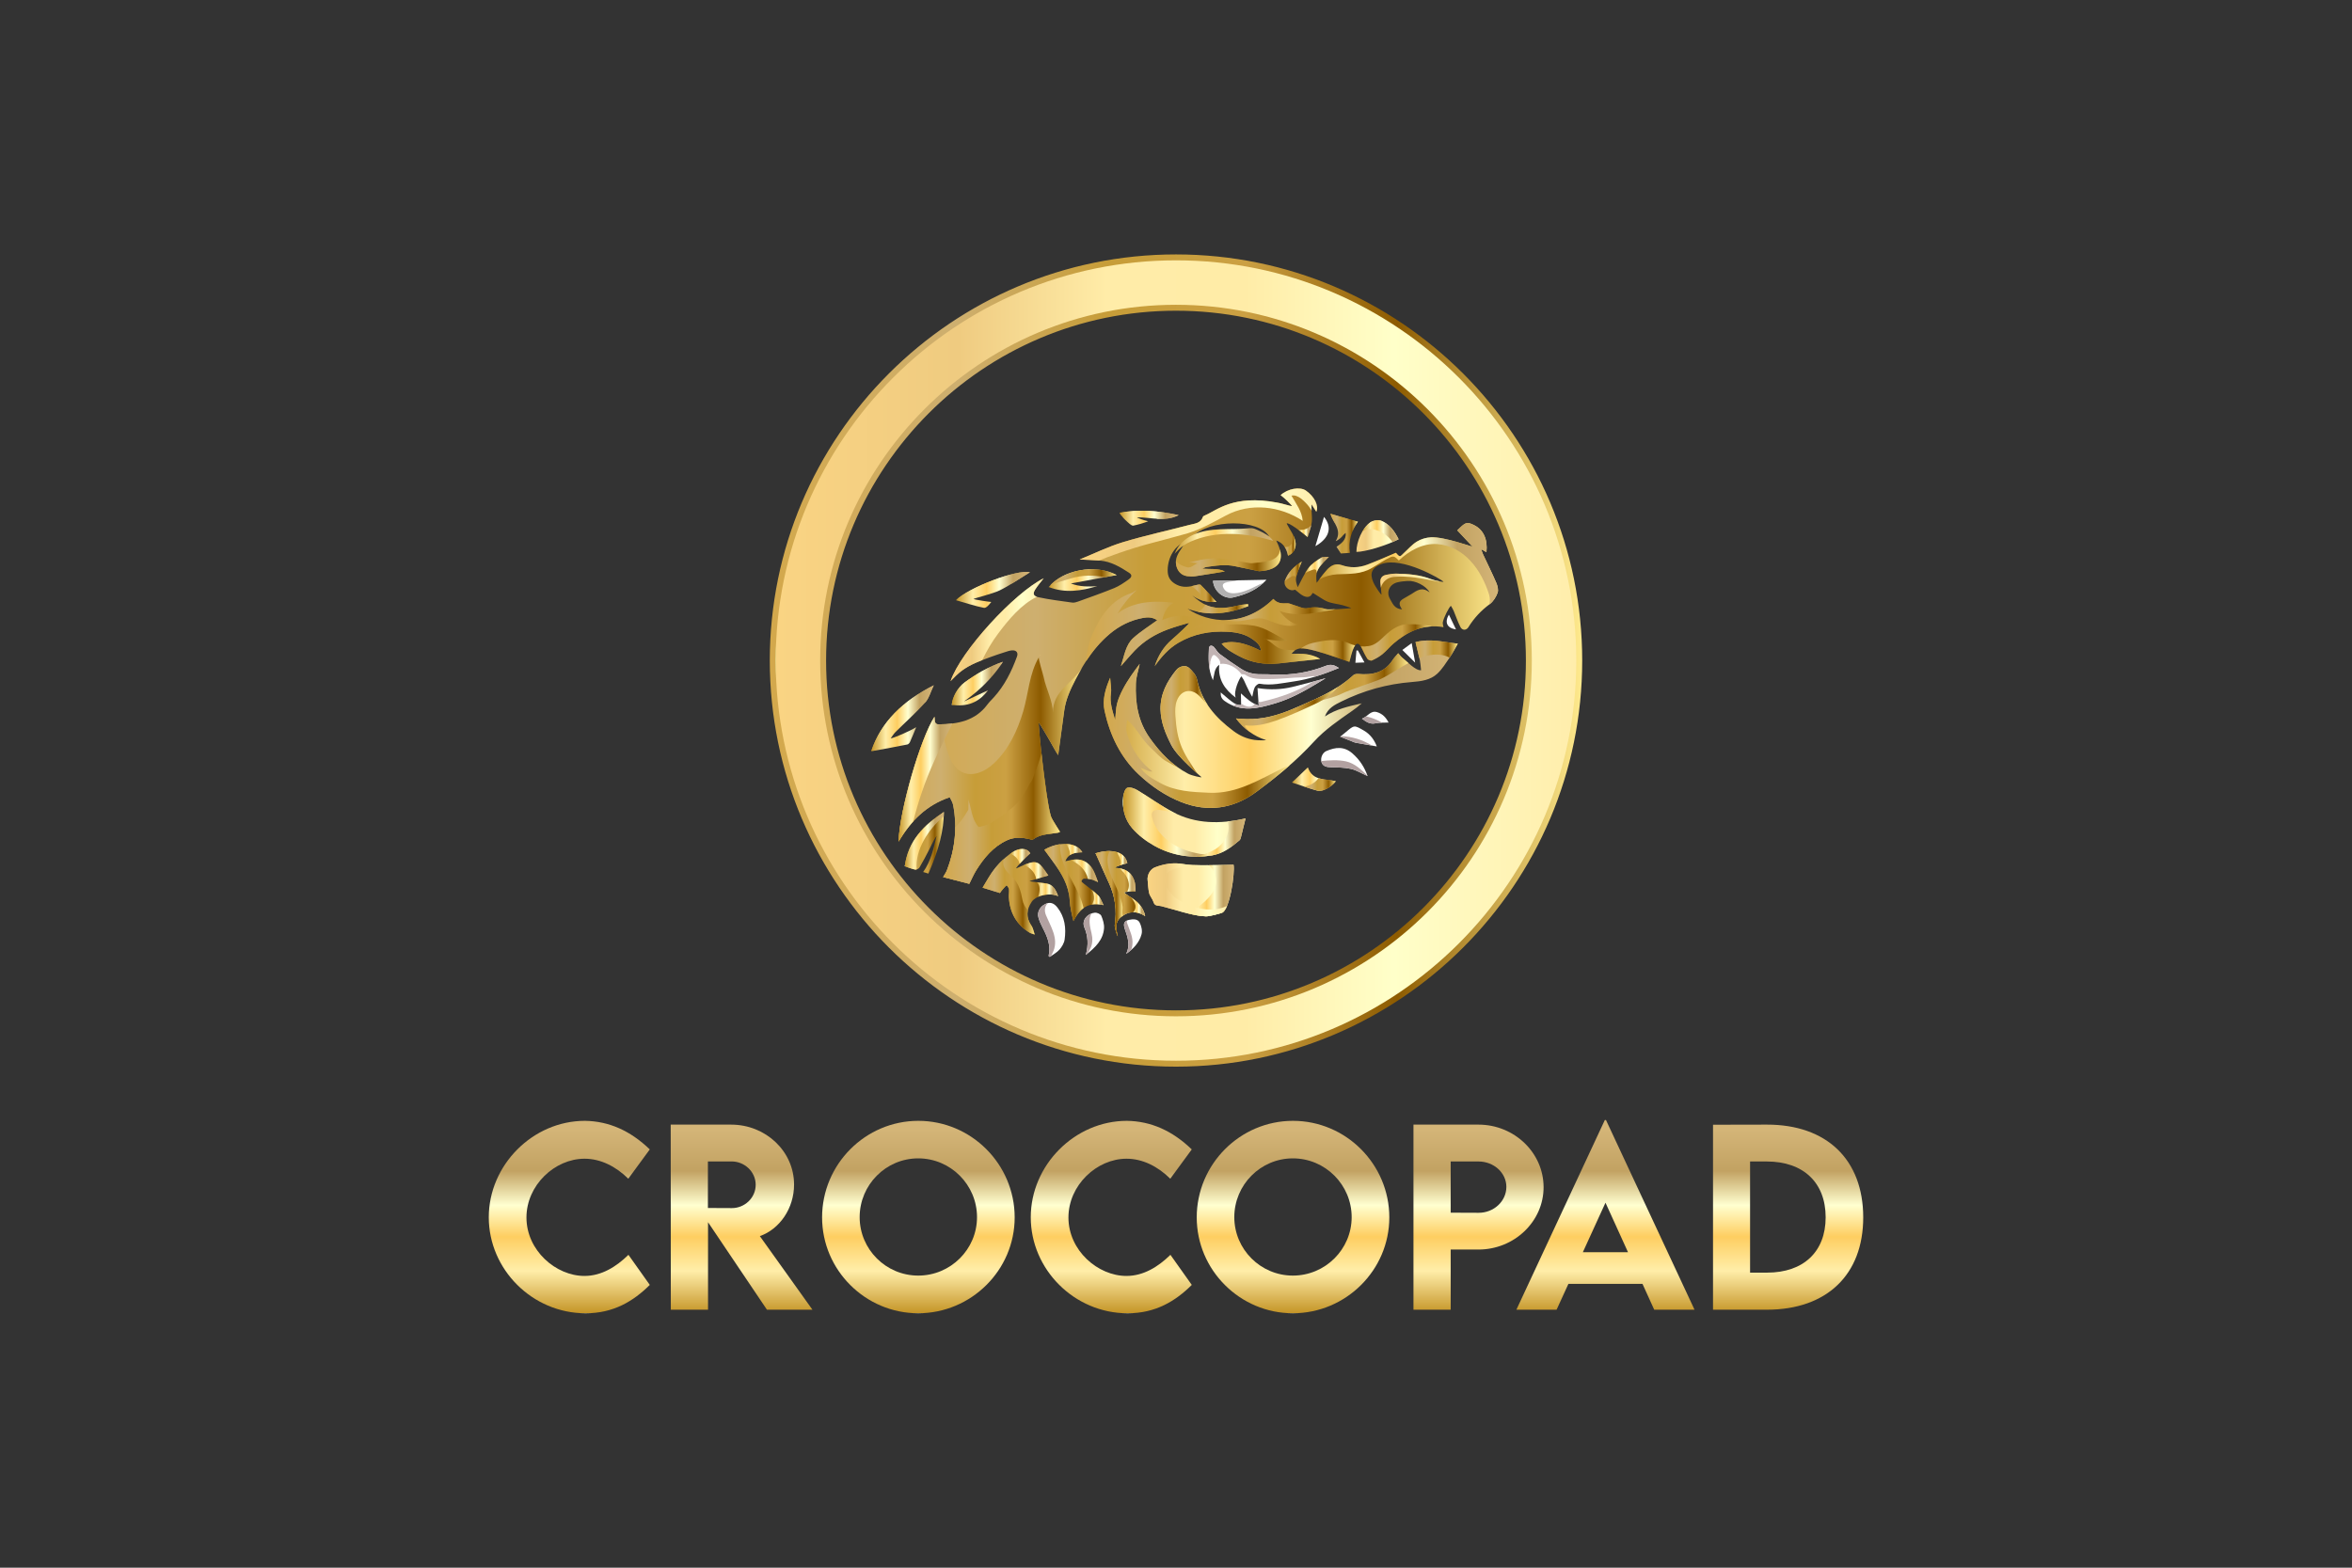 <?xml version="1.0" encoding="utf-8"?>
<!-- Generator: Adobe Illustrator 25.4.1, SVG Export Plug-In . SVG Version: 6.00 Build 0)  -->
<svg version="1.1" id="Poppins_Bold" xmlns="http://www.w3.org/2000/svg" xmlns:xlink="http://www.w3.org/1999/xlink" x="0px"
	 y="0px" viewBox="0 0 1080 720" style="enable-background:new 0 0 1080 720;" xml:space="preserve">
<rect x="0" y="0" width="1080" height="720" fill="#333333" stroke="none"/>
<style type="text/css">
	.st0{display:none;}
	.st1{display:none;fill:#FFFFFF;}
	.st2{fill:url(#SVGID_1_);}
	.st3{fill:url(#SVGID_00000159459605609761799140000017706802719549102486_);}
	.st4{fill:url(#SVGID_00000174603757717521984710000013370767497438672795_);}
	.st5{fill:url(#SVGID_00000014620055275482351450000003310761093848282807_);}
	.st6{fill:url(#SVGID_00000036234919127492620430000006363744274284470669_);}
	.st7{fill:url(#SVGID_00000178173521454379855650000013337650018174924186_);}
	.st8{fill:url(#SVGID_00000036934118411714687890000016422635635782410169_);}
	.st9{fill:url(#SVGID_00000130605879721784045030000009949221998522715028_);}
	.st10{fill:url(#SVGID_00000040574054923562091810000003490132836616492432_);}
	.st11{fill:url(#SVGID_00000111155063782310487290000014473061097530783666_);}
	.st12{fill:url(#SVGID_00000123410883944685701290000005191502871131211411_);}
	.st13{fill:url(#SVGID_00000005984392126853415620000004112235817716005276_);}
	.st14{fill:url(#SVGID_00000085241142785469484030000006875491306784301470_);}
	.st15{fill:url(#SVGID_00000163780029147076751510000008287344175446022068_);}
	.st16{fill:url(#SVGID_00000048460415847908956640000007885062806672079292_);}
	.st17{fill:url(#SVGID_00000111914019939845252600000001442972615855711422_);}
	.st18{fill:url(#SVGID_00000003789333409850714910000009887992492854948236_);}
	.st19{fill:url(#SVGID_00000108988888608284355830000015556177809938187423_);}
	.st20{fill:url(#SVGID_00000101078865485806496570000008605999861577535903_);}
	.st21{fill:url(#SVGID_00000117635698316796234140000003436272644629737606_);}
	.st22{fill:url(#SVGID_00000114073016838715305840000014062046217955898518_);}
	.st23{fill:url(#SVGID_00000158026132364242352560000009210281888438846090_);}
	.st24{fill:url(#SVGID_00000072260855872263090120000000502593596237956521_);}
	.st25{fill:url(#SVGID_00000144331931297275207430000000452308351354820799_);}
	.st26{fill:url(#SVGID_00000105417020262236206630000006933898934523104426_);}
	.st27{fill:url(#SVGID_00000168795653797298928490000010034423147043396992_);}
	.st28{fill:url(#SVGID_00000055692711966440782660000006855327767079436165_);}
	.st29{fill:url(#SVGID_00000128447217404853012110000016086122418102811272_);}
	.st30{fill:#FFFFFF;}
	.st31{fill:#B2B1B1;}
	.st32{fill:url(#SVGID_00000168101230743660767300000010232955928856315789_);}
	.st33{fill:url(#SVGID_00000129900196208342081330000014811746937322121145_);}
	.st34{fill:url(#SVGID_00000067215559925864961430000009697816208429518008_);}
	.st35{fill:url(#SVGID_00000039834818123642564020000008087442097698210707_);}
	.st36{fill:url(#SVGID_00000091734344493485346530000013906804624927073450_);}
	.st37{fill:url(#SVGID_00000028290851306815597800000011957801257056700861_);}
	.st38{fill:url(#SVGID_00000067211069336908154200000011358692239407237278_);}
	.st39{fill:url(#SVGID_00000075875702393774982830000005785372654984722869_);}
	.st40{fill:url(#SVGID_00000095306513794110711340000002427518751537856400_);}
	.st41{fill:url(#SVGID_00000060730130862683492350000004980729822179041698_);}
	.st42{fill:url(#SVGID_00000169553897098798139400000009396732683099485329_);}
	.st43{fill:url(#SVGID_00000083075066543688064990000006255397085641785279_);}
	.st44{fill:url(#SVGID_00000008848856377226212920000012581672426173203584_);}
	.st45{fill:url(#SVGID_00000071551873519786306600000012807464675709704859_);}
	.st46{fill:url(#SVGID_00000024003197005658795250000005838008789339247271_);}
	.st47{fill:url(#SVGID_00000100356502852552173560000014905710318270497165_);}
	.st48{fill:url(#SVGID_00000114066348240326109200000011139356812622708358_);}
	.st49{fill:url(#SVGID_00000163758945364802844110000017606101450033692568_);}
	.st50{fill:url(#SVGID_00000102545059911537968700000016135411346082395023_);}
	.st51{fill:url(#SVGID_00000181079036696667642280000000152342318738894516_);}
	.st52{fill:#69CC69;}
	.st53{fill:url(#SVGID_00000010991913566958241680000018189062874653706932_);}
	.st54{fill:url(#SVGID_00000164510826129912836320000016211471604957190790_);}
	.st55{fill:url(#SVGID_00000016068082158737294290000016048179361757695113_);}
	.st56{fill:url(#SVGID_00000097493708584447808580000008304667168638477456_);}
	.st57{fill:url(#SVGID_00000098921808114454134310000017222299070588935063_);}
	.st58{fill:url(#SVGID_00000053507842659106026400000000272963708995956670_);}
	.st59{fill:url(#SVGID_00000103266452636745561930000012061828362738758832_);}
	.st60{fill:url(#SVGID_00000097465872914186833790000015865646393001594516_);}
	.st61{fill:url(#SVGID_00000051381158914961201840000003234037239107901114_);}
	.st62{fill:url(#SVGID_00000070088771530399265770000000284782655567302539_);}
	.st63{fill:url(#SVGID_00000182505288798107391350000011410728082751075753_);}
	.st64{fill:url(#SVGID_00000062897215392078676310000012683631513660527282_);}
	.st65{fill:url(#SVGID_00000022552216862082644010000001636933447735345544_);}
	.st66{fill:url(#SVGID_00000113317292959568195570000011813333428263107241_);}
	.st67{fill:url(#SVGID_00000020397588173507188610000017667144521431496101_);}
	.st68{fill:url(#SVGID_00000060012711788348999920000000938108634093996984_);}
	.st69{fill:url(#SVGID_00000070115244482978188240000005187598497358109583_);}
	.st70{fill:url(#SVGID_00000083056683099014755640000008635937112569744780_);}
	.st71{fill:url(#SVGID_00000175290940196904751010000012906649077719037832_);}
	.st72{fill:url(#SVGID_00000060723033748046589040000016424294348441750697_);}
	.st73{fill:url(#SVGID_00000080177892217997165640000017368347331712175021_);}
	.st74{fill:url(#SVGID_00000165195489673830455670000006643462325530088605_);}
	.st75{fill:url(#SVGID_00000049190275159247364470000016793942256386918309_);}
	.st76{fill:#B2A1A1;}
	.st77{fill:url(#SVGID_00000155126834993388796510000005531406839636177334_);}
	.st78{fill:url(#SVGID_00000126318713295237288770000000332403712333499327_);}
	.st79{fill:#C2B4B4;}
	.st80{fill:url(#SVGID_00000093862321792559036060000003728253978749490563_);}
	.st81{fill:url(#SVGID_00000106850836240881910420000010202030942065512105_);}
	.st82{fill:url(#SVGID_00000178175773762214112880000009859252120164282770_);}
	.st83{fill:url(#SVGID_00000101798669362367426200000010349834600018625706_);}
	.st84{fill:url(#SVGID_00000124883657790508014060000010843661313012479626_);}
	.st85{fill:url(#SVGID_00000033362278906777121320000000852726280744507060_);}
	.st86{fill:url(#SVGID_00000165213869350193566700000017214614719335700096_);}
</style>
<rect class="st0" width="1080" height="720"/>
<rect class="st1" width="1080" height="720"/>
<g>
	<g>
		<linearGradient id="SVGID_1_" gradientUnits="userSpaceOnUse" x1="261.408" y1="602.971" x2="261.408" y2="518.574">
			<stop  offset="0" style="stop-color:#FFFFC3"/>
			<stop  offset="0" style="stop-color:#C59528"/>
			<stop  offset="0.228" style="stop-color:#FFEEA9"/>
			<stop  offset="0.414" style="stop-color:#FECE61"/>
			<stop  offset="0.586" style="stop-color:#FFFFD0"/>
			<stop  offset="0.772" style="stop-color:#C2A262"/>
			<stop  offset="1" style="stop-color:#D4B578"/>
		</linearGradient>
		<path class="st2" d="M224.44,559.07c0-23.99,20.2-44.3,44.14-44.3c11.07,0.16,20.88,4.54,29.79,13.13l-9.86,13.45
			c-5.8-5.7-12.76-9.18-20.09-9.18c-13.66,0-26.68,12.13-26.68,27c0,15.13,13.5,26.84,26.63,26.84c7.8,0,14.55-4.17,20.2-9.7
			l9.81,13.82c-7.49,7.44-16.61,13.03-29.48,13.03C244.37,603.15,224.44,582.96,224.44,559.07z"/>
		
			<linearGradient id="SVGID_00000172436578426440714990000007246538143853570729_" gradientUnits="userSpaceOnUse" x1="340.516" y1="602.971" x2="340.516" y2="518.574">
			<stop  offset="0" style="stop-color:#FFFFC3"/>
			<stop  offset="0" style="stop-color:#C59528"/>
			<stop  offset="0.228" style="stop-color:#FFEEA9"/>
			<stop  offset="0.414" style="stop-color:#FECE61"/>
			<stop  offset="0.586" style="stop-color:#FFFFD0"/>
			<stop  offset="0.772" style="stop-color:#C2A262"/>
			<stop  offset="1" style="stop-color:#D4B578"/>
		</linearGradient>
		<path style="fill:url(#SVGID_00000172436578426440714990000007246538143853570729_);" d="M352.17,601.52l-27.05-40.18v40.18
			h-17.09l-0.05-85.01h27.74c15.87,0,28.9,12.23,28.9,27.53c0,10.92-6.59,20.46-15.71,23.68l24.15,33.8H352.17z M325.06,554.8
			l10.97,0.05c5.8,0.05,10.97-4.64,10.97-10.71s-5.22-10.71-10.97-10.71h-10.97V554.8z"/>
		
			<linearGradient id="SVGID_00000123405782331220846470000000411473228025359032_" gradientUnits="userSpaceOnUse" x1="421.706" y1="602.971" x2="421.706" y2="518.574">
			<stop  offset="0" style="stop-color:#FFFFC3"/>
			<stop  offset="0" style="stop-color:#C59528"/>
			<stop  offset="0.228" style="stop-color:#FFEEA9"/>
			<stop  offset="0.414" style="stop-color:#FECE61"/>
			<stop  offset="0.586" style="stop-color:#FFFFD0"/>
			<stop  offset="0.772" style="stop-color:#C2A262"/>
			<stop  offset="1" style="stop-color:#D4B578"/>
		</linearGradient>
		<path style="fill:url(#SVGID_00000123405782331220846470000000411473228025359032_);" d="M377.49,559.12
			c0-24.42,19.88-44.35,44.19-44.35s44.24,19.93,44.24,44.35c0,24.21-19.93,44.03-44.3,44.03
			C397.37,603.15,377.49,583.33,377.49,559.12z M448.63,559.01c0-14.87-12.13-27-27-27c-14.82,0-26.89,12.13-26.89,27
			c0,14.77,12.08,26.84,26.89,26.84C436.5,585.86,448.63,573.78,448.63,559.01z"/>
		
			<linearGradient id="SVGID_00000117651844623661805970000012324193207250201520_" gradientUnits="userSpaceOnUse" x1="510.281" y1="602.971" x2="510.281" y2="518.574">
			<stop  offset="0" style="stop-color:#FFFFC3"/>
			<stop  offset="0" style="stop-color:#C59528"/>
			<stop  offset="0.228" style="stop-color:#FFEEA9"/>
			<stop  offset="0.414" style="stop-color:#FECE61"/>
			<stop  offset="0.586" style="stop-color:#FFFFD0"/>
			<stop  offset="0.772" style="stop-color:#C2A262"/>
			<stop  offset="1" style="stop-color:#D4B578"/>
		</linearGradient>
		<path style="fill:url(#SVGID_00000117651844623661805970000012324193207250201520_);" d="M473.31,559.07
			c0-23.99,20.2-44.3,44.14-44.3c11.07,0.16,20.88,4.54,29.79,13.13l-9.86,13.45c-5.8-5.7-12.76-9.18-20.09-9.18
			c-13.66,0-26.68,12.13-26.68,27c0,15.13,13.5,26.84,26.63,26.84c7.8,0,14.55-4.17,20.2-9.7l9.81,13.82
			c-7.49,7.44-16.61,13.03-29.48,13.03C493.25,603.15,473.31,582.96,473.31,559.07z"/>
		
			<linearGradient id="SVGID_00000114044290676774329980000017004416679050007175_" gradientUnits="userSpaceOnUse" x1="593.74" y1="602.971" x2="593.74" y2="518.574">
			<stop  offset="0" style="stop-color:#FFFFC3"/>
			<stop  offset="0" style="stop-color:#C59528"/>
			<stop  offset="0.228" style="stop-color:#FFEEA9"/>
			<stop  offset="0.414" style="stop-color:#FECE61"/>
			<stop  offset="0.586" style="stop-color:#FFFFD0"/>
			<stop  offset="0.772" style="stop-color:#C2A262"/>
			<stop  offset="1" style="stop-color:#D4B578"/>
		</linearGradient>
		<path style="fill:url(#SVGID_00000114044290676774329980000017004416679050007175_);" d="M549.52,559.12
			c0-24.42,19.88-44.35,44.19-44.35s44.24,19.93,44.24,44.35c0,24.21-19.93,44.03-44.3,44.03
			C569.4,603.15,549.52,583.33,549.52,559.12z M620.66,559.01c0-14.87-12.13-27-27-27c-14.82,0-26.89,12.13-26.89,27
			c0,14.77,12.08,26.84,26.89,26.84C608.53,585.86,620.66,573.78,620.66,559.01z"/>
		
			<linearGradient id="SVGID_00000107575414227764633400000018146076899370205832_" gradientUnits="userSpaceOnUse" x1="678.914" y1="602.971" x2="678.914" y2="518.574">
			<stop  offset="0" style="stop-color:#FFFFC3"/>
			<stop  offset="0" style="stop-color:#C59528"/>
			<stop  offset="0.228" style="stop-color:#FFEEA9"/>
			<stop  offset="0.414" style="stop-color:#FECE61"/>
			<stop  offset="0.586" style="stop-color:#FFFFD0"/>
			<stop  offset="0.772" style="stop-color:#C2A262"/>
			<stop  offset="1" style="stop-color:#D4B578"/>
		</linearGradient>
		<path style="fill:url(#SVGID_00000107575414227764633400000018146076899370205832_);" d="M649.04,516.51h29.85
			c16.45,0,29.9,12.92,29.9,28.74c0,15.77-13.45,28.63-29.9,28.63h-12.76v27.63h-17.09V516.51z M691.7,545.09
			c0-6.43-5.75-11.65-12.81-11.65h-12.76v23.52l12.76,0.05C685.95,557.06,691.7,551.68,691.7,545.09z"/>
		
			<linearGradient id="SVGID_00000068637843846424002800000005391966964829183916_" gradientUnits="userSpaceOnUse" x1="737.19" y1="602.971" x2="737.19" y2="518.574">
			<stop  offset="0" style="stop-color:#FFFFC3"/>
			<stop  offset="0" style="stop-color:#C59528"/>
			<stop  offset="0.228" style="stop-color:#FFEEA9"/>
			<stop  offset="0.414" style="stop-color:#FECE61"/>
			<stop  offset="0.586" style="stop-color:#FFFFD0"/>
			<stop  offset="0.772" style="stop-color:#C2A262"/>
			<stop  offset="1" style="stop-color:#D4B578"/>
		</linearGradient>
		<path style="fill:url(#SVGID_00000068637843846424002800000005391966964829183916_);" d="M754.2,589.65h-34.01l-5.43,11.87h-18.46
			l40.61-87.12h0.53l40.66,87.12h-18.51L754.2,589.65z M747.55,575.1l-10.34-22.73l-10.39,22.73H747.55z"/>
		
			<linearGradient id="SVGID_00000020390676283950343100000004678601474573471929_" gradientUnits="userSpaceOnUse" x1="821.071" y1="602.971" x2="821.071" y2="518.574">
			<stop  offset="0" style="stop-color:#FFFFC3"/>
			<stop  offset="0" style="stop-color:#C59528"/>
			<stop  offset="0.228" style="stop-color:#FFEEA9"/>
			<stop  offset="0.414" style="stop-color:#FECE61"/>
			<stop  offset="0.586" style="stop-color:#FFFFD0"/>
			<stop  offset="0.772" style="stop-color:#C2A262"/>
			<stop  offset="1" style="stop-color:#D4B578"/>
		</linearGradient>
		<path style="fill:url(#SVGID_00000020390676283950343100000004678601474573471929_);" d="M855.56,559.12
			c0,26.37-16.77,42.4-44.24,42.4h-24.73v-84.96l24.73-0.05C838.79,516.46,855.56,532.59,855.56,559.12z M838.31,559.07
			c0-15.93-10.23-25.63-27.05-25.63h-7.65v51.05h7.8C828.14,584.49,838.31,574.89,838.31,559.07z"/>
	</g>
	<g>
		
			<linearGradient id="SVGID_00000046325347983660710930000009645678552857422264_" gradientUnits="userSpaceOnUse" x1="353.478" y1="303.369" x2="726.523" y2="303.369">
			<stop  offset="0" style="stop-color:#DDBC75"/>
			<stop  offset="0" style="stop-color:#D3A84B"/>
			<stop  offset="0.228" style="stop-color:#CEAF6F"/>
			<stop  offset="0.414" style="stop-color:#C79D38"/>
			<stop  offset="0.586" style="stop-color:#CBA043"/>
			<stop  offset="0.772" style="stop-color:#8D5B00"/>
			<stop  offset="1" style="stop-color:#FFEA8E"/>
		</linearGradient>
		<path style="fill:url(#SVGID_00000046325347983660710930000009645678552857422264_);" d="M540,489.89
			c-102.85,0-186.52-83.67-186.52-186.52c0-102.85,83.67-186.52,186.52-186.52s186.52,83.67,186.52,186.52
			C726.52,406.22,642.85,489.89,540,489.89z M540,122.29c-99.85,0-181.08,81.23-181.08,181.08c0,99.85,81.23,181.08,181.08,181.08
			s181.08-81.23,181.08-181.08C721.08,203.52,639.85,122.29,540,122.29z M540,469.48c-91.59,0-166.11-74.52-166.11-166.11
			c0-91.59,74.52-166.11,166.11-166.11s166.11,74.52,166.11,166.11C706.11,394.96,631.59,469.48,540,469.48z M540,142.7
			c-88.59,0-160.67,72.08-160.67,160.67c0,88.59,72.08,160.67,160.67,160.67s160.67-72.08,160.67-160.67
			C700.67,214.78,628.59,142.7,540,142.7z"/>
		
			<linearGradient id="SVGID_00000106128623112987603640000010991542817030192063_" gradientUnits="userSpaceOnUse" x1="356.199" y1="303.369" x2="723.801" y2="303.369">
			<stop  offset="0" style="stop-color:#FFFEBA"/>
			<stop  offset="0" style="stop-color:#FAD483"/>
			<stop  offset="0.228" style="stop-color:#EFCB80"/>
			<stop  offset="0.414" style="stop-color:#FFECA8"/>
			<stop  offset="0.586" style="stop-color:#FFECA7"/>
			<stop  offset="0.772" style="stop-color:#FFFFC9"/>
			<stop  offset="1" style="stop-color:#FFEDAB"/>
		</linearGradient>
		<path style="fill:url(#SVGID_00000106128623112987603640000010991542817030192063_);" d="M540,487.17
			c-101.35,0-183.8-82.45-183.8-183.8s82.45-183.8,183.8-183.8s183.8,82.45,183.8,183.8S641.35,487.17,540,487.17z M540,139.98
			c-90.09,0-163.39,73.3-163.39,163.39S449.91,466.76,540,466.76s163.39-73.3,163.39-163.39S630.09,139.98,540,139.98z"/>
		<g>
			
				<linearGradient id="SVGID_00000077309155564636026320000009235671247843382191_" gradientUnits="userSpaceOnUse" x1="400.089" y1="329.809" x2="428.778" y2="329.809">
				<stop  offset="0" style="stop-color:#FFFFC3"/>
				<stop  offset="0" style="stop-color:#C59528"/>
				<stop  offset="0.228" style="stop-color:#FFEEA9"/>
				<stop  offset="0.414" style="stop-color:#FECE61"/>
				<stop  offset="0.586" style="stop-color:#FFFFD0"/>
				<stop  offset="0.772" style="stop-color:#C2A262"/>
				<stop  offset="1" style="stop-color:#D4B578"/>
			</linearGradient>
			<path style="fill:url(#SVGID_00000077309155564636026320000009235671247843382191_);" d="M417.81,340.86
				c-0.2,0.45-0.73,0.98-1.18,1.07c-4.87,0.97-9.75,1.87-14.63,2.78c-0.59,0.11-1.2,0.12-1.91,0.18
				c4.42-13.22,14.57-23.02,28.69-30.16c-1.42,2.95-2.17,5.96-4,7.99c-4.25,4.73-9.03,8.96-13.55,13.45
				c-0.87,0.86-1.51,1.96-2.25,2.94c1.31-0.05,8.98-3.39,11.75-5.16C419.72,336.39,418.81,338.65,417.81,340.86z"/>
			
				<linearGradient id="SVGID_00000173864856058987133970000007079701498103831227_" gradientUnits="userSpaceOnUse" x1="400.089" y1="329.809" x2="428.778" y2="329.809">
				<stop  offset="0" style="stop-color:#FFFFC3"/>
				<stop  offset="0" style="stop-color:#C59528"/>
				<stop  offset="0.228" style="stop-color:#FFEEA9"/>
				<stop  offset="0.414" style="stop-color:#FECE61"/>
				<stop  offset="0.586" style="stop-color:#FFFFD0"/>
				<stop  offset="0.772" style="stop-color:#C2A262"/>
				<stop  offset="1" style="stop-color:#D4B578"/>
			</linearGradient>
			<path style="fill:url(#SVGID_00000173864856058987133970000007079701498103831227_);" d="M412.62,329.86
				c-3.31,3.71-6.66,7.17-9.31,11.39c-0.72,1.19-1.45,2.38-2.19,3.56c-0.33,0.02-0.67,0.04-1.04,0.08
				c4.42-13.22,14.57-23.02,28.69-30.16c-1.37,2.84-2.11,5.74-3.8,7.76C420.08,322.48,415.99,326.27,412.62,329.86z"/>
			
				<linearGradient id="SVGID_00000113324187291878004750000008424817867700399247_" gradientUnits="userSpaceOnUse" x1="438.982" y1="270.926" x2="472.935" y2="270.926">
				<stop  offset="0" style="stop-color:#FFFFC3"/>
				<stop  offset="0" style="stop-color:#C59528"/>
				<stop  offset="0.228" style="stop-color:#FFEEA9"/>
				<stop  offset="0.414" style="stop-color:#FECE61"/>
				<stop  offset="0.586" style="stop-color:#FFFFD0"/>
				<stop  offset="0.772" style="stop-color:#C2A262"/>
				<stop  offset="1" style="stop-color:#D4B578"/>
			</linearGradient>
			<path style="fill:url(#SVGID_00000113324187291878004750000008424817867700399247_);" d="M455.18,276.47
				c-1.01,1.29-2.36,2.9-3.35,2.7c-4.18-0.83-8.25-2.2-12.85-3.51c5.62-5.76,28.16-14.34,33.95-12.83
				c-4.91,2.99-9.22,6.04-13.92,8.33c-3.13,1.53-11.41,3.56-12,3.9C447.64,275.49,454.56,276.46,455.18,276.47z"/>
			
				<linearGradient id="SVGID_00000116217925838307139050000013701875187636784010_" gradientUnits="userSpaceOnUse" x1="439.035" y1="269.134" x2="472.935" y2="269.134">
				<stop  offset="0" style="stop-color:#FFFFC3"/>
				<stop  offset="0" style="stop-color:#C59528"/>
				<stop  offset="0.228" style="stop-color:#FFEEA9"/>
				<stop  offset="0.414" style="stop-color:#FECE61"/>
				<stop  offset="0.586" style="stop-color:#FFFFD0"/>
				<stop  offset="0.772" style="stop-color:#C2A262"/>
				<stop  offset="1" style="stop-color:#D4B578"/>
			</linearGradient>
			<path style="fill:url(#SVGID_00000116217925838307139050000013701875187636784010_);" d="M459.08,268.07
				c-6.97,1.7-13.66,4.31-20.05,7.54c5.71-5.76,28.13-14.28,33.9-12.77c-2.88,1.76-5.56,3.53-8.24,5.17
				c-0.21-0.11-0.44-0.2-0.68-0.24C462.4,267.51,460.64,267.65,459.08,268.07z"/>
			
				<linearGradient id="SVGID_00000156587477906312763410000011960060233331924126_" gradientUnits="userSpaceOnUse" x1="415.452" y1="387.073" x2="433.417" y2="387.073">
				<stop  offset="0" style="stop-color:#DDBC75"/>
				<stop  offset="0" style="stop-color:#D3A84B"/>
				<stop  offset="0.228" style="stop-color:#CEAF6F"/>
				<stop  offset="0.414" style="stop-color:#C79D38"/>
				<stop  offset="0.586" style="stop-color:#CBA043"/>
				<stop  offset="0.772" style="stop-color:#8D5B00"/>
				<stop  offset="1" style="stop-color:#FFEA8E"/>
			</linearGradient>
			<path style="fill:url(#SVGID_00000156587477906312763410000011960060233331924126_);" d="M422.19,398.46
				c-0.32,0.54-1.41,1.05-2,0.92c-1.76-0.39-3.46-1.1-4.74-1.53c1.55-11.68,8.77-18.93,17.96-24.93
				c-0.03,8.42-2.25,17.21-7.11,28.31c-0.76-0.23-1.53-0.47-2.4-0.74c3.65-5.14,4.79-10.88,6.15-16.56
				c-1.35,1.96-2.28,4.09-3.33,6.17C425.28,392.92,423.8,395.73,422.19,398.46z"/>
			
				<linearGradient id="SVGID_00000096030256608452563710000013911358250889124008_" gradientUnits="userSpaceOnUse" x1="415.452" y1="386.161" x2="433.417" y2="386.161">
				<stop  offset="0" style="stop-color:#FFFFC3"/>
				<stop  offset="0" style="stop-color:#C59528"/>
				<stop  offset="0.228" style="stop-color:#FFEEA9"/>
				<stop  offset="0.414" style="stop-color:#FECE61"/>
				<stop  offset="0.586" style="stop-color:#FFFFD0"/>
				<stop  offset="0.772" style="stop-color:#C2A262"/>
				<stop  offset="1" style="stop-color:#D4B578"/>
			</linearGradient>
			<path style="fill:url(#SVGID_00000096030256608452563710000013911358250889124008_);" d="M415.45,397.85
				c1.55-11.68,8.77-18.93,17.96-24.93c0,0.64-0.02,1.29-0.05,1.93c-0.06,0.07-0.13,0.13-0.18,0.2
				c-6.8,5.73-13.12,15.31-12.24,24.25c-0.28,0.09-0.55,0.12-0.76,0.08C418.42,399,416.73,398.28,415.45,397.85z"/>
			
				<linearGradient id="SVGID_00000005231533708869840790000006182578157109081773_" gradientUnits="userSpaceOnUse" x1="437.074" y1="313.955" x2="460.455" y2="313.955">
				<stop  offset="0" style="stop-color:#FFFFC3"/>
				<stop  offset="0" style="stop-color:#C59528"/>
				<stop  offset="0.228" style="stop-color:#FFEEA9"/>
				<stop  offset="0.414" style="stop-color:#FECE61"/>
				<stop  offset="0.586" style="stop-color:#FFFFD0"/>
				<stop  offset="0.772" style="stop-color:#C2A262"/>
				<stop  offset="1" style="stop-color:#D4B578"/>
			</linearGradient>
			<path style="fill:url(#SVGID_00000005231533708869840790000006182578157109081773_);" d="M437.07,323.71
				c0.14-3.38,2.67-7.93,5.85-10.27c5.32-3.9,10.99-7.18,17.53-9.49c-0.27,0.5-0.41,0.8-0.59,1.07
				c-7.93,11.54-17.27,16.9-17.13,17.13c3.66-1.72,7.33-3.43,10.97-5.13C449.59,322.57,444.09,324.77,437.07,323.71z"/>
			
				<linearGradient id="SVGID_00000080207837735080039090000016112311120123366845_" gradientUnits="userSpaceOnUse" x1="437.074" y1="313.867" x2="460.455" y2="313.867">
				<stop  offset="0" style="stop-color:#FFFFC3"/>
				<stop  offset="0" style="stop-color:#C59528"/>
				<stop  offset="0.228" style="stop-color:#FFEEA9"/>
				<stop  offset="0.414" style="stop-color:#FECE61"/>
				<stop  offset="0.586" style="stop-color:#FFFFD0"/>
				<stop  offset="0.772" style="stop-color:#C2A262"/>
				<stop  offset="1" style="stop-color:#D4B578"/>
			</linearGradient>
			<path style="fill:url(#SVGID_00000080207837735080039090000016112311120123366845_);" d="M437.68,323.79
				c-0.2-0.03-0.4-0.05-0.6-0.08c0.14-3.38,2.67-7.93,5.85-10.27c5.32-3.9,10.99-7.18,17.53-9.49c-0.19,0.34-0.31,0.58-0.43,0.79
				C451.12,309.21,444.31,316.44,437.68,323.79z"/>
			
				<linearGradient id="SVGID_00000104681394696082019840000018126182379455748006_" gradientUnits="userSpaceOnUse" x1="481.564" y1="266.411" x2="512.772" y2="266.411">
				<stop  offset="0" style="stop-color:#FFFFC3"/>
				<stop  offset="0" style="stop-color:#C59528"/>
				<stop  offset="0.228" style="stop-color:#FFEEA9"/>
				<stop  offset="0.414" style="stop-color:#FECE61"/>
				<stop  offset="0.586" style="stop-color:#FFFFD0"/>
				<stop  offset="0.772" style="stop-color:#C2A262"/>
				<stop  offset="1" style="stop-color:#D4B578"/>
			</linearGradient>
			<path style="fill:url(#SVGID_00000104681394696082019840000018126182379455748006_);" d="M503.9,269.18
				c-7.36,2.21-14.74,3.38-22.33,0.43c6.23-7.66,21.12-10.89,31.21-5.51c-7.4,1.36-14.22,2.61-21.05,3.86
				C495.72,269.51,499.78,269.5,503.9,269.18z"/>
			
				<linearGradient id="SVGID_00000090998028161342434820000011059614358056082872_" gradientUnits="userSpaceOnUse" x1="482.199" y1="265.164" x2="512.772" y2="265.164">
				<stop  offset="0" style="stop-color:#DDBC75"/>
				<stop  offset="0" style="stop-color:#D3A84B"/>
				<stop  offset="0.228" style="stop-color:#CEAF6F"/>
				<stop  offset="0.414" style="stop-color:#C79D38"/>
				<stop  offset="0.586" style="stop-color:#CBA043"/>
				<stop  offset="0.772" style="stop-color:#8D5B00"/>
				<stop  offset="1" style="stop-color:#FFEA8E"/>
			</linearGradient>
			<path style="fill:url(#SVGID_00000090998028161342434820000011059614358056082872_);" d="M512.77,264.11
				c-1.84,0.34-3.65,0.67-5.43,1c-5.12-1.05-10.42-1.03-15.49,0.51c-3.18,0.91-6.55,1.87-9.65,3.26
				C488.76,261.76,503.01,258.9,512.77,264.11z"/>
			
				<linearGradient id="SVGID_00000090281405156547442570000006357593368044482487_" gradientUnits="userSpaceOnUse" x1="515.619" y1="377.562" x2="571.939" y2="377.562">
				<stop  offset="0" style="stop-color:#FFFEBA"/>
				<stop  offset="0" style="stop-color:#FAD483"/>
				<stop  offset="0.228" style="stop-color:#EFCB80"/>
				<stop  offset="0.414" style="stop-color:#FFECA8"/>
				<stop  offset="0.586" style="stop-color:#FFECA7"/>
				<stop  offset="0.772" style="stop-color:#FFFFC9"/>
				<stop  offset="1" style="stop-color:#FFEDAB"/>
			</linearGradient>
			<path style="fill:url(#SVGID_00000090281405156547442570000006357593368044482487_);" d="M530.04,388.44
				c-3.7-2.07-7.29-4.78-10.07-7.96c-3.56-4.07-4.84-9.33-4.19-14.8c0.17-1.42,0.92-3.58,1.88-3.88c1.3-0.41,3.26,0.31,4.6,1.11
				c5.54,3.29,10.75,7.17,16.45,10.13c10.41,5.41,21.51,5.51,33.22,2.85c-0.77,3.14-1.46,6.01-2.18,8.87
				c-0.1,0.41-0.28,0.89-0.59,1.15c-3.68,3.17-7.64,6.12-12.49,6.92C547.37,394.37,538.3,393.06,530.04,388.44z"/>
			
				<linearGradient id="SVGID_00000059992949361036838430000006252571400029255818_" gradientUnits="userSpaceOnUse" x1="515.619" y1="377.562" x2="557.887" y2="377.562">
				<stop  offset="0" style="stop-color:#FFFFC3"/>
				<stop  offset="0" style="stop-color:#C59528"/>
				<stop  offset="0.228" style="stop-color:#FFEEA9"/>
				<stop  offset="0.414" style="stop-color:#FECE61"/>
				<stop  offset="0.586" style="stop-color:#FFFFD0"/>
				<stop  offset="0.772" style="stop-color:#C2A262"/>
				<stop  offset="1" style="stop-color:#D4B578"/>
			</linearGradient>
			<path style="fill:url(#SVGID_00000059992949361036838430000006252571400029255818_);" d="M515.78,365.68
				c0.17-1.42,0.92-3.58,1.88-3.88c1.3-0.41,3.26,0.31,4.6,1.11c5.54,3.29,10.75,7.17,16.45,10.13c0.51,0.27,1.03,0.52,1.55,0.76
				c-0.45-0.14-0.88-0.27-1.29-0.37c-2.36-0.59-11.19-3.77-10.05,1.62c1.89,8.96,11.23,14.83,19.64,16.6
				c1.52,0.32,2.96,0.71,4.53,0.7c1.65,0.12,3.22,0.19,4.79,0.24c-0.4,0.1-0.8,0.18-1.21,0.25c-9.31,1.54-18.38,0.23-26.64-4.4
				c-3.7-2.07-7.29-4.78-10.07-7.96C516.41,376.41,515.13,371.15,515.78,365.68z"/>
			
				<linearGradient id="SVGID_00000149357649780169347470000005206927205648819332_" gradientUnits="userSpaceOnUse" x1="503.073" y1="410.407" x2="525.834" y2="410.407">
				<stop  offset="0" style="stop-color:#FFFFC3"/>
				<stop  offset="0" style="stop-color:#C59528"/>
				<stop  offset="0.228" style="stop-color:#FFEEA9"/>
				<stop  offset="0.414" style="stop-color:#FECE61"/>
				<stop  offset="0.586" style="stop-color:#FFFFD0"/>
				<stop  offset="0.772" style="stop-color:#C2A262"/>
				<stop  offset="1" style="stop-color:#D4B578"/>
			</linearGradient>
			<path style="fill:url(#SVGID_00000149357649780169347470000005206927205648819332_);" d="M525.83,420.71
				c-3.97-2.48-7.51-2.24-10.87,0.29c-3.21,2.42-2.57,5.67-1.68,8.94c-0.24,0.07-1.55-4.03-1.4-5.05
				c1.02-6.71,0.21-13.14-2.65-19.32c-2.1-4.54-4.11-9.12-6.16-13.67c7.79-2.37,13.51-0.56,14.57,4.57
				c-1.59,0.23-5.66,1.61-5.66,2.06c0.01,0.33,9.85-0.87,9.45,10.84c-1.31-0.15-4.8,0.2-5.24,0.52c0.31,0.38,1.92,1.46,2.35,1.74
				C521.88,413.73,524.86,416.12,525.83,420.71z"/>
			
				<linearGradient id="SVGID_00000007389720994213253140000009884260996536501901_" gradientUnits="userSpaceOnUse" x1="526.935" y1="408.679" x2="566.544" y2="408.679">
				<stop  offset="0" style="stop-color:#FFFEBA"/>
				<stop  offset="0" style="stop-color:#FAD483"/>
				<stop  offset="0.228" style="stop-color:#EFCB80"/>
				<stop  offset="0.414" style="stop-color:#FFECA8"/>
				<stop  offset="0.586" style="stop-color:#FFECA7"/>
				<stop  offset="0.772" style="stop-color:#FFFFC9"/>
				<stop  offset="1" style="stop-color:#FFEDAB"/>
			</linearGradient>
			<path style="fill:url(#SVGID_00000007389720994213253140000009884260996536501901_);" d="M561.01,419.26
				c-1.46,0.49-5.87,1.65-7.29,1.6c-5.99-0.19-14.58-3.21-20.5-4.7c-1.35-0.34-2.95,0.16-3.55-1.87c-0.42-1.43-1.63-2.65-1.99-4.08
				c-0.48-1.92-0.47-3.97-0.7-5.95c-0.28-2.44,1.18-5.07,3.35-5.9c4.15-1.59,8.36-2.32,12.85-1.54c2.83,0.49,5.76,0.55,8.65,0.57
				c4.74,0.03,9.47-0.14,14.61-0.23C567.1,400.9,564.77,418,561.01,419.26z"/>
			
				<linearGradient id="SVGID_00000129920886932022953160000011149080013324224667_" gradientUnits="userSpaceOnUse" x1="549.343" y1="384.667" x2="571.939" y2="384.667">
				<stop  offset="0" style="stop-color:#FFFFC3"/>
				<stop  offset="0" style="stop-color:#C59528"/>
				<stop  offset="0.228" style="stop-color:#FFEEA9"/>
				<stop  offset="0.414" style="stop-color:#FECE61"/>
				<stop  offset="0.586" style="stop-color:#FFFFD0"/>
				<stop  offset="0.772" style="stop-color:#C2A262"/>
				<stop  offset="1" style="stop-color:#D4B578"/>
			</linearGradient>
			<path style="fill:url(#SVGID_00000129920886932022953160000011149080013324224667_);" d="M558.11,389.98
				c4.03-2.46,7.35-8.01,5.52-12.7c2.73-0.28,5.51-0.76,8.31-1.4c-0.77,3.14-1.46,6.01-2.18,8.87c-0.1,0.41-0.28,0.89-0.59,1.15
				c-3.68,3.17-7.64,6.12-12.49,6.92c-2.47,0.41-4.92,0.61-7.34,0.61C552.42,392.67,555.38,391.61,558.11,389.98z"/>
			
				<linearGradient id="SVGID_00000183946082999279523680000017397492854895706011_" gradientUnits="userSpaceOnUse" x1="545.292" y1="409.003" x2="566.544" y2="409.003">
				<stop  offset="0" style="stop-color:#FFFFC3"/>
				<stop  offset="0" style="stop-color:#C59528"/>
				<stop  offset="0.228" style="stop-color:#FFEEA9"/>
				<stop  offset="0.414" style="stop-color:#FECE61"/>
				<stop  offset="0.586" style="stop-color:#FFFFD0"/>
				<stop  offset="0.772" style="stop-color:#C2A262"/>
				<stop  offset="1" style="stop-color:#D4B578"/>
			</linearGradient>
			<path style="fill:url(#SVGID_00000183946082999279523680000017397492854895706011_);" d="M557.65,408.38
				c1.84-3.72,0.53-8.36-2.53-11.01c3.65-0.04,7.36-0.15,11.31-0.22c0.67,3.75-1.66,20.86-5.42,22.11c-1.46,0.49-5.87,1.65-7.29,1.6
				c-2.49-0.08-5.42-0.65-8.43-1.39c0.81-0.45,1.61-0.91,2.4-1.37C551.7,415.74,555.52,412.52,557.65,408.38z"/>
			
				<linearGradient id="SVGID_00000070822300530503705310000012626676010149715596_" gradientUnits="userSpaceOnUse" x1="526.935" y1="408.679" x2="563.444" y2="408.679">
				<stop  offset="0" style="stop-color:#FFFEBA"/>
				<stop  offset="0" style="stop-color:#FAD483"/>
				<stop  offset="0.228" style="stop-color:#EFCB80"/>
				<stop  offset="0.414" style="stop-color:#FFECA8"/>
				<stop  offset="0.586" style="stop-color:#FFECA7"/>
				<stop  offset="0.772" style="stop-color:#FFFFC9"/>
				<stop  offset="1" style="stop-color:#FFEDAB"/>
			</linearGradient>
			<path style="fill:url(#SVGID_00000070822300530503705310000012626676010149715596_);" d="M529.67,414.29
				c-0.42-1.43-1.63-2.65-1.99-4.08c-0.48-1.92-0.47-3.97-0.7-5.95c-0.28-2.44,1.18-5.07,3.35-5.9c4.15-1.59,8.36-2.32,12.85-1.54
				c2.83,0.49,5.76,0.55,8.65,0.57c0.99,0.01,1.99,0,2.98-0.01c-2.71,0.63-5.46,1.08-8.32,0.82c-2.94-0.19-6.43,0.19-9.04,1.68
				c-6.03,3.46-0.4,10.85,3.49,13.28c6.66,4.12,15.47,6.32,22.52,2.88c-0.71,1.72-1.53,2.93-2.43,3.23
				c-1.46,0.49-5.87,1.65-7.29,1.6c-5.99-0.19-14.58-3.21-20.5-4.7C531.87,415.81,530.27,416.32,529.67,414.29z"/>
			
				<linearGradient id="SVGID_00000047039855024868003550000015040618306311861939_" gradientUnits="userSpaceOnUse" x1="622.862" y1="246.219" x2="642.212" y2="246.219">
				<stop  offset="0" style="stop-color:#FFFEBA"/>
				<stop  offset="0" style="stop-color:#FAD483"/>
				<stop  offset="0.228" style="stop-color:#EFCB80"/>
				<stop  offset="0.414" style="stop-color:#FFECA8"/>
				<stop  offset="0.586" style="stop-color:#FFECA7"/>
				<stop  offset="0.772" style="stop-color:#FFFFC9"/>
				<stop  offset="1" style="stop-color:#FFEDAB"/>
			</linearGradient>
			<path style="fill:url(#SVGID_00000047039855024868003550000015040618306311861939_);" d="M622.86,253.48
				c-0.08-4.59,2.7-11.08,6.4-13.59c1.31-0.89,3.74-1.23,5.16-0.63c3.73,1.57,6.01,4.82,7.79,8.41
				C636.34,250.65,626.97,253.44,622.86,253.48z"/>
			<path class="st30" d="M566.27,274.38c-4.13,0.95-8.91-2.67-9.26-7.62c8.17-0.16,16.15-0.32,24.57-0.49
				C577.77,270.38,573,272.84,566.27,274.38z"/>
			<path class="st31" d="M557.01,266.76c3.77-0.08,7.51-0.15,11.26-0.23c-2.48,0.82-7.76,0.3-6.64,3.13
				c1.73,4.33,7.77,2.78,11.4,1.27c2.46-0.94,4.71-2.42,7.13-3.25c-3.57,3.27-7.97,5.34-13.88,6.69
				C562.14,275.33,557.37,271.71,557.01,266.76z"/>
			
				<linearGradient id="SVGID_00000076572009506757814560000012663702433718647213_" gradientUnits="userSpaceOnUse" x1="610.954" y1="245.083" x2="623.525" y2="245.083">
				<stop  offset="0" style="stop-color:#DDBC75"/>
				<stop  offset="0" style="stop-color:#D3A84B"/>
				<stop  offset="0.228" style="stop-color:#CEAF6F"/>
				<stop  offset="0.414" style="stop-color:#C79D38"/>
				<stop  offset="0.586" style="stop-color:#CBA043"/>
				<stop  offset="0.772" style="stop-color:#8D5B00"/>
				<stop  offset="1" style="stop-color:#FFEA8E"/>
			</linearGradient>
			<path style="fill:url(#SVGID_00000076572009506757814560000012663702433718647213_);" d="M619.87,253.93
				c-1.59,0.1-2.9,0.19-4.17,0.27c-0.67-1.04-1.3-2.01-1.99-3.06c2.22-1.57,4.51-3.15,4.22-6.38c-0.81,0.55-1.36,1.29-1.97,1.97
				c-0.64,0.7-2.42,1.86-2.62,1.79c3.19-5.13-1.44-8.6-2.39-12.54c4.14,1.21,8.36,2.44,12.57,3.66
				C620.57,243.6,619.03,248.48,619.87,253.93z"/>
			
				<linearGradient id="SVGID_00000005982404629922917790000015223402009998304134_" gradientUnits="userSpaceOnUse" x1="625.286" y1="243.947" x2="642.212" y2="243.947">
				<stop  offset="0" style="stop-color:#FFFFC3"/>
				<stop  offset="0" style="stop-color:#C59528"/>
				<stop  offset="0.228" style="stop-color:#FFEEA9"/>
				<stop  offset="0.414" style="stop-color:#FECE61"/>
				<stop  offset="0.586" style="stop-color:#FFFFD0"/>
				<stop  offset="0.772" style="stop-color:#C2A262"/>
				<stop  offset="1" style="stop-color:#D4B578"/>
			</linearGradient>
			<path style="fill:url(#SVGID_00000005982404629922917790000015223402009998304134_);" d="M630.54,243.09
				c-1.13-0.18-2.29-0.19-3.43,0.21c-0.79,0.27-1.36,0.75-1.82,1.32c1.08-1.98,2.45-3.7,3.98-4.74c1.31-0.89,3.74-1.23,5.16-0.63
				c3.73,1.57,6.01,4.82,7.79,8.41c-0.85,0.43-1.77,0.86-2.74,1.27C637.41,245.98,634.21,243.83,630.54,243.09z"/>
			
				<linearGradient id="SVGID_00000146483077342844319200000015591527028293995446_" gradientUnits="userSpaceOnUse" x1="610.954" y1="239.889" x2="623.525" y2="239.889">
				<stop  offset="0" style="stop-color:#DDBC75"/>
				<stop  offset="0" style="stop-color:#D3A84B"/>
				<stop  offset="0.228" style="stop-color:#CEAF6F"/>
				<stop  offset="0.414" style="stop-color:#C79D38"/>
				<stop  offset="0.586" style="stop-color:#CBA043"/>
				<stop  offset="0.772" style="stop-color:#8D5B00"/>
				<stop  offset="1" style="stop-color:#FFEA8E"/>
			</linearGradient>
			<path style="fill:url(#SVGID_00000146483077342844319200000015591527028293995446_);" d="M610.95,235.97
				c4.14,1.21,8.36,2.44,12.57,3.66c-0.97,1.3-1.78,2.69-2.41,4.17c-2.8-1.26-5.63-2.44-8.34-3.84
				C612.05,238.63,611.28,237.33,610.95,235.97z"/>
			
				<linearGradient id="SVGID_00000085209075792530634530000014267500536816889269_" gradientUnits="userSpaceOnUse" x1="514.181" y1="237.996" x2="541.234" y2="237.996">
				<stop  offset="0" style="stop-color:#FFFFC3"/>
				<stop  offset="0" style="stop-color:#C59528"/>
				<stop  offset="0.228" style="stop-color:#FFEEA9"/>
				<stop  offset="0.414" style="stop-color:#FECE61"/>
				<stop  offset="0.586" style="stop-color:#FFFFD0"/>
				<stop  offset="0.772" style="stop-color:#C2A262"/>
				<stop  offset="1" style="stop-color:#D4B578"/>
			</linearGradient>
			<path style="fill:url(#SVGID_00000085209075792530634530000014267500536816889269_);" d="M527.21,239.4
				c-2.26,0.9-4.51,1.54-6.81,2.01c-0.47,0.1-1.14-0.37-1.6-0.73c-0.76-0.58-1.41-1.28-2.13-1.92c-0.91-0.81-2.57-2.98-2.49-3.26
				c8.96-1.69,17.85-0.94,27.05,1.09c-6.43,3.26-12.85,0.92-19.11,1.01C522.13,237.86,525.51,239.06,527.21,239.4z"/>
			
				<linearGradient id="SVGID_00000095339643529611619840000002417481917124908470_" gradientUnits="userSpaceOnUse" x1="514.181" y1="236.452" x2="541.234" y2="236.452">
				<stop  offset="0" style="stop-color:#FFFFC3"/>
				<stop  offset="0" style="stop-color:#C59528"/>
				<stop  offset="0.228" style="stop-color:#FFEEA9"/>
				<stop  offset="0.414" style="stop-color:#FECE61"/>
				<stop  offset="0.586" style="stop-color:#FFFFD0"/>
				<stop  offset="0.772" style="stop-color:#C2A262"/>
				<stop  offset="1" style="stop-color:#D4B578"/>
			</linearGradient>
			<path style="fill:url(#SVGID_00000095339643529611619840000002417481917124908470_);" d="M519.18,236.32
				c-1.51-0.11-2.97,0-4.4,0.25c-0.38-0.52-0.63-0.95-0.6-1.06c8.96-1.69,17.85-0.94,27.05,1.09c-3.24,1.64-6.47,1.86-9.69,1.69
				C527.93,236.51,523.26,236.59,519.18,236.32z"/>
			<path class="st30" d="M604,250.84c1.31-4.46,2.62-8.91,3.96-13.45C611.83,242.07,610.52,247.18,604,250.84z"/>
			
				<linearGradient id="SVGID_00000026856520459406441610000012861748488558802830_" gradientUnits="userSpaceOnUse" x1="412.607" y1="315.121" x2="687.857" y2="315.121">
				<stop  offset="0" style="stop-color:#DDBC75"/>
				<stop  offset="0" style="stop-color:#D3A84B"/>
				<stop  offset="0.228" style="stop-color:#CEAF6F"/>
				<stop  offset="0.414" style="stop-color:#C79D38"/>
				<stop  offset="0.586" style="stop-color:#CBA043"/>
				<stop  offset="0.772" style="stop-color:#8D5B00"/>
				<stop  offset="1" style="stop-color:#FFEA8E"/>
			</linearGradient>
			<path style="fill:url(#SVGID_00000026856520459406441610000012861748488558802830_);" d="M662.83,288.05
				c-0.14-0.84-0.43-1.56-0.32-2.2c0.32-2.01,2.88-7.07,3.72-7.61c0.42,0.74,0.91,1.44,1.23,2.22c1.06,2.5,1.9,5.12,3.14,7.52
				c0.86,1.65,2.71,1.63,3.69,0.04c2.57-4.17,5.81-7.61,9.76-10.55c1.63-1.21,2.9-3.28,3.61-5.22c0.48-1.3-0.01-3.19-0.61-4.59
				c-1.9-4.43-4.06-8.75-6.1-13.12c-0.27-0.58-0.44-1.21-0.84-2.33c1.11,0.63,1.76,1,2.44,1.39c0.63-5.93-1.4-10.31-5.7-12.43
				c-2.9-1.43-3.75-1.31-6.08,0.84c-0.64,0.6-1.28,1.21-1.64,1.55c2.4,2.56,4.71,5.02,7.01,7.48c-0.16,0.21-12.8-4.57-19.09-4.26
				c-2.2,0.11-4.59,0.82-6.46,1.97c-2.26,1.39-4.06,3.54-6.07,5.34c-0.58,0.52-1.29,1.44-1.79,1.35c-0.69-0.12-1.23-1.04-1.76-1.55
				c-4.25,1.78-8.64,3.75-13.14,5.45c-3.85,1.45-7.83,1.6-11.8,0.2c-2.8-0.99-4.98,0.26-6.76,2.21c-1.68,1.85-3.12,3.93-4.68,5.93
				c-0.59-5.19,0.04-6.45,5.61-11.92c-1.22,0.11-2.68-0.16-3.61,0.42c-2.09,1.31-4.32,2.75-5.75,4.69
				c-2.04,2.76-3.42,6.02-4.95,8.82c-1.31-3.88-1.29-4.02,1.86-11.76c-3.66,2.26-6.35,4.97-7.75,8.76
				c-0.81,2.19,1.54,4.74,3.85,4.36c0.43-0.07,0.85-0.21,0.86-0.21c1.4,1.09,2.44,2.17,3.71,2.79c1.64,0.8,3.32,0.9,4.28-1.27
				c0.13-0.3,4.59,2.98,6.63,3.85c2.22,0.94,4.75,1.13,7.12,1.73c1.37,0.35,2.71,0.86,4.06,1.29c0.01,0.21-10.41,0.87-11.32,0.59
				c-2.89-0.9-5.65-1.2-8.77-0.5c-1.95,0.44-4.32-0.92-6.49-1.49c-0.93-0.24-1.87-0.8-2.78-0.75c-2.45,0.14-4.76,0.06-6.44-2.01
				c-13.52,13.25-29.64,11.11-39.41,4.51c9.53,3.63,18.75,2.25,27.83-1.14c-0.02-0.32-0.04-0.65-0.06-0.97
				c-1.21,0.15-2.44,0.18-3.61,0.45c-5.03,1.16-10.12,2.18-15.1,0.18c-2.53-1.02-4.76-2.78-6.93-4.64
				c3.18,2.38,6.68,3.24,11.12,3.01c-2.62-2.88-4.83-5.43-7.2-7.81c-0.36-0.37-1.53-0.1-2.26,0.1c-2.92,0.8-5.79,1.24-8.69-0.18
				c-2.45-1.21-4.01-2.96-4.19-5.8c-0.34-5.46,2.49-11.91,7.86-13.79c-0.6,1.15-0.92,1.95-1.39,2.65c-1.64,2.42-3.26,4.78-2.59,7.99
				c0.56,2.66,2.29,4.59,4.99,4.98c1.23,0.17,2.54,0.21,3.77,0.03c4.47-0.65,8.92-1.43,13.57-2.18c-3.13-1.55-6.52-0.96-10.35-1.28
				c0.9-0.41,1.25-0.67,1.64-0.73c4.48-0.66,8.96-1.38,13.5-0.37c3.63,0.8,7.29,1.45,10.91,2.26c16.3-0.73,7.73-13.96,7.91-14.1
				c3.23,1.13,4.76,3.71,5.41,6.99c2.44-0.93,4.08-3.5,3.33-6.91c-0.56-2.56-2.38-4.85-3.94-7.83c0.37-1.07,7.28,4.07,9.58,6.2
				c0.6-2.06,1.69-4.55,1.96-7.13c0.26-2.5-0.32-5.09-0.15-7.92c0.73,1.13,1.46,2.27,2.18,3.4c1.24-2.78-0.82-6.97-4.76-9.72
				c-2.72-1.9-8.36-0.93-11.62,2.09c1.5,1.06,4.98,4.41,5.24,5.04c-0.65,0.06-5.25-1.46-6.96-1.64
				c-19.99-3.73-27.57,3.59-32.89,5.83c-0.4,0.17-0.96,0.41-1.08,0.75c-1.01,3-3.81,3.07-6.15,3.68
				c-10.19,2.68-20.51,4.9-30.58,7.95c-6.75,2.05-13.16,5.22-19.86,7.94c3.3,0.17,6.33,0.25,9.34,0.5
				c5.07,0.42,9.29,2.93,13.42,5.63c1.9,1.24,0.64,2.42-0.39,3.14c-2.06,1.45-4.18,2.92-6.49,3.87c-5.49,2.24-11.09,4.19-16.67,6.21
				c-0.83,0.3-1.78,0.56-2.62,0.44c-5.19-0.73-10.41-1.36-15.53-2.46c-2.46-0.53-2.69-1.68-1.31-3.78c1.21-1.84,2.68-3.52,3.75-4.9
				c-13.52,6.69-38.11,33.47-42.78,47.24c1.12-1.12,1.84-1.85,2.58-2.58c4.48-4.44,10.25-6.48,15.98-8.58
				c2.09-0.76,4.2-1.46,6.32-2.14c1.12-0.36,2.27-0.78,3.43-0.85c1.93-0.11,2.87,1.04,2.22,2.83c-2.51,6.88-5.72,13.38-10.73,18.85
				c-0.95,1.04-1.99,2.02-2.83,3.15c-5.6,7.59-13.72,9.04-22.35,9.15c-1.62,0.02-1.92-0.69-2-3.47
				c-6.45,9.99-16.04,42.94-16.5,57.32c5.7-9.54,12.81-16.75,23.51-20.36c0.43,0.95,1.3,2.19,1.56,3.54
				c1.96,10.26,0.89,20.26-2.85,29.98c-0.39,1.02-1.07,1.94-1.75,3.12c3.99,1.03,7.9,2.05,11.99,3.1c1.06-2.09,1.97-4.28,3.21-6.26
				c3.57-5.72,7.81-10.84,14.11-13.75c3.31-1.53,6.79-1.35,10.27-0.55c0.56,0.13,1.34,0.42,1.67,0.17c3.5-2.63,7.74-2.34,11.7-3.15
				c0.2-0.04,0.38-0.18,0.68-0.33c-1.03-1.67-2.06-3.26-3.02-4.9c-0.49-0.83-0.99-1.69-1.25-2.6c-2.34-8.19-5.79-42.13-5.44-42.71
				c0.5,0.49,5.24,8.57,7.13,12.1c0.58,1.09,1.29,2.11,1.78,2.9c0.91-6.68,1.86-13.47,2.74-20.26c0.68-5.26,2.85-9.97,5.26-14.59
				c4.08-7.82,8.84-15.14,15.69-20.87c4.48-3.75,9.56-6.26,15.31-7.31c2.19-0.4,4.39-0.35,6.48,1.07
				c-3.78,2.76-7.66,5.15-10.99,8.16c-3.56,3.22-4.09,8.09-5.7,12.92c2.36-2.66,4.29-4.99,6.38-7.17c4.3-4.47,9.48-7.59,15.29-9.73
				c2.64-0.98,9.1-2.96,9.72-2.91c-0.25,0.62-5.6,5.58-7.91,7.56c-3.83,3.29-6.39,7.45-7.93,12.25c3.02-4.26,6.37-8.11,10.96-10.79
				c6.98-4.06,14.46-5.44,22.48-5c4.29,0.23,8.23,1.04,11.71,3.57c1.8,1.3,3.54,2.72,3.59,5.2c-9.63-4.94-14.75-4.4-18.03-3.32
				c2.25,2.76,5.16,4.22,8.02,5.74c5.76,3.06,11.9,4.04,18.35,3.34c6.09-0.67,12.19-1.32,18.88-2.05
				c-4.37-2.53-8.61-2.53-13.23-2.34c1.83-2.48,4.17-2.75,6.37-2.41c2.98,0.46,5.92,1.32,8.82,2.22c3.96,1.23,7.86,2.65,11.43,3.87
				c0.76-2.5,1.12-4.86,2.19-6.85c1.14-2.13,2.33-1.86,3.39,0.32c0.84,1.74,1.63,3.51,2.68,5.12c0.34,0.52,1.59,1,2.09,0.77
				c1.72-0.78,3.42-1.72,4.87-2.91c1.83-1.49,3.32-3.4,5.13-4.94C646.48,289.96,653.72,286.46,662.83,288.05z M547.55,246.51
				c7.6-8.12,30.73-8.22,35.24-0.08C570.95,242.78,559.29,242.87,547.55,246.51z M657.03,265.96c-5.08-1.98-10.4-2.39-15.76-2.5
				c-1.61-0.03-3.25,0.22-4.83,0.55c-1.97,0.41-2.82,1.73-2.57,3.78c0.21,1.76,0.33,3.53,0.49,5.3c-0.23,0.13-2.91-3.67-3.81-5.79
				c-1.73-4.07-0.49-6.62,3.61-8.21c9.55-3.69,27.73,6.97,28.72,8.13C662.74,267.38,658.79,266.65,657.03,265.96z M648.06,272.85
				c-0.62,0.4-1.3,0.72-1.92,1.12c-1.99,1.3-5.13,1.99-2.35,5.9c-3.64-0.29-4.33-2.81-5.44-4.63c-2.03-3.32-0.31-6.99,3.52-7.85
				c1.44-0.33,2.93-0.44,4.41-0.57c3.46-0.29,8.45,2.09,10.18,5.26C652.98,269.31,650.55,271.23,648.06,272.85z"/>
			
				<linearGradient id="SVGID_00000169529392030478507280000005083855272281906583_" gradientUnits="userSpaceOnUse" x1="539.96" y1="258.52" x2="588.15" y2="258.52">
				<stop  offset="0" style="stop-color:#DDBC75"/>
				<stop  offset="0" style="stop-color:#D3A84B"/>
				<stop  offset="0.228" style="stop-color:#CEAF6F"/>
				<stop  offset="0.414" style="stop-color:#C79D38"/>
				<stop  offset="0.586" style="stop-color:#CBA043"/>
				<stop  offset="0.772" style="stop-color:#8D5B00"/>
				<stop  offset="1" style="stop-color:#FFEA8E"/>
			</linearGradient>
			<path style="fill:url(#SVGID_00000169529392030478507280000005083855272281906583_);" d="M549.91,258.73
				c-1.29-0.2-2.73-0.59-4.09-0.3c3.81-1.06,7.57-1.81,11.58-2.01c4.94-0.31,16.11,2.42,17.29,2.27c4.78-0.57,12.9-0.47,13.02-6.39
				c1.12,4,0.86,9.56-9.56,10.03c-3.63-0.81-7.29-1.46-10.91-2.26c-4.54-1.01-9.02-0.29-13.5,0.37c-0.38,0.06-0.74,0.32-1.64,0.73
				c3.82,0.33,7.22-0.27,10.35,1.28c-4.64,0.76-9.1,1.53-13.57,2.18c-1.23,0.18-2.53,0.14-3.77-0.03c-2.7-0.38-4.43-2.31-4.99-4.98
				c-0.15-0.72-0.19-1.4-0.13-2.05c1.23,1.61,3.11,2.48,5.09,2.98C546.99,261.01,548.26,259.22,549.91,258.73z"/>
			
				<linearGradient id="SVGID_00000111159289792527097130000006808819635967398076_" gradientUnits="userSpaceOnUse" x1="589.865" y1="250.341" x2="594.975" y2="250.341">
				<stop  offset="0" style="stop-color:#DDBC75"/>
				<stop  offset="0" style="stop-color:#D3A84B"/>
				<stop  offset="0.228" style="stop-color:#CEAF6F"/>
				<stop  offset="0.414" style="stop-color:#C79D38"/>
				<stop  offset="0.586" style="stop-color:#CBA043"/>
				<stop  offset="0.772" style="stop-color:#8D5B00"/>
				<stop  offset="1" style="stop-color:#FFEA8E"/>
			</linearGradient>
			<path style="fill:url(#SVGID_00000111159289792527097130000006808819635967398076_);" d="M591.61,251.05
				c1.79-0.88,2.16-2.73,2.18-4.47c0-0.39-0.04-0.76-0.1-1.11c0.49,0.94,0.88,1.87,1.09,2.84c0.75,3.4-0.89,5.98-3.33,6.91
				c-0.3-1.55-0.81-2.94-1.59-4.1C590.43,251.26,591.02,251.29,591.61,251.05z"/>
			
				<linearGradient id="SVGID_00000049182994001476160150000006601863004900979618_" gradientUnits="userSpaceOnUse" x1="596.209" y1="243.912" x2="602.131" y2="243.912">
				<stop  offset="0" style="stop-color:#FFFFC3"/>
				<stop  offset="0" style="stop-color:#C59528"/>
				<stop  offset="0.228" style="stop-color:#FFEEA9"/>
				<stop  offset="0.414" style="stop-color:#FECE61"/>
				<stop  offset="0.586" style="stop-color:#FFFFD0"/>
				<stop  offset="0.772" style="stop-color:#C2A262"/>
				<stop  offset="1" style="stop-color:#D4B578"/>
			</linearGradient>
			<path style="fill:url(#SVGID_00000049182994001476160150000006601863004900979618_);" d="M598.79,243.22
				c1.3-0.31,2.51-1.05,3.34-2.07c-0.44,2-1.22,3.91-1.69,5.54c-0.91-0.85-2.56-2.17-4.23-3.39
				C597.06,243.44,597.92,243.45,598.79,243.22z"/>
			
				<linearGradient id="SVGID_00000111899648401647863270000002938910439571940229_" gradientUnits="userSpaceOnUse" x1="633.826" y1="266.681" x2="661.005" y2="266.681">
				<stop  offset="0" style="stop-color:#FFFEBA"/>
				<stop  offset="0" style="stop-color:#FAD483"/>
				<stop  offset="0.228" style="stop-color:#EFCB80"/>
				<stop  offset="0.414" style="stop-color:#FFECA8"/>
				<stop  offset="0.586" style="stop-color:#FFECA7"/>
				<stop  offset="0.772" style="stop-color:#FFFFC9"/>
				<stop  offset="1" style="stop-color:#FFEDAB"/>
			</linearGradient>
			<path style="fill:url(#SVGID_00000111899648401647863270000002938910439571940229_);" d="M636.44,264.01
				c1.58-0.33,3.22-0.58,4.83-0.55c5.36,0.11,10.68,0.52,15.76,2.5c0.99,0.39,2.67,0.79,3.98,1.04c-0.41,0.2-0.95,0.05-1.28-0.07
				c-6.61-1.19-12.93-2.59-19.66-1.98c-2.95,0.25-5.32,2.27-5.98,4.95c-0.06-0.71-0.13-1.42-0.22-2.12
				C633.62,265.74,634.47,264.42,636.44,264.01z"/>
			
				<linearGradient id="SVGID_00000134235186779387915580000002520546570798626694_" gradientUnits="userSpaceOnUse" x1="436.489" y1="289.216" x2="479.27" y2="289.216">
				<stop  offset="0" style="stop-color:#FFFEBA"/>
				<stop  offset="0" style="stop-color:#FAD483"/>
				<stop  offset="0.228" style="stop-color:#EFCB80"/>
				<stop  offset="0.414" style="stop-color:#FFECA8"/>
				<stop  offset="0.586" style="stop-color:#FFECA7"/>
				<stop  offset="0.772" style="stop-color:#FFFFC9"/>
				<stop  offset="1" style="stop-color:#FFEDAB"/>
			</linearGradient>
			<path style="fill:url(#SVGID_00000134235186779387915580000002520546570798626694_);" d="M458.34,290.98
				c-2.9,3.82-5.24,7.93-7.32,12.19c-4.34,1.69-8.53,3.68-11.96,7.08c-0.73,0.73-1.46,1.46-2.58,2.58
				c4.67-13.77,29.26-40.55,42.78-47.24c-1.07,1.38-2.54,3.06-3.75,4.9c-1.23,1.88-1.18,2.99,0.6,3.59
				C468.82,277.7,463.29,284.39,458.34,290.98z"/>
			
				<linearGradient id="SVGID_00000093861401705691137500000007625726375890129796_" gradientUnits="userSpaceOnUse" x1="495.779" y1="240.878" x2="604.789" y2="240.878">
				<stop  offset="0" style="stop-color:#FFFEBA"/>
				<stop  offset="0" style="stop-color:#FAD483"/>
				<stop  offset="0.228" style="stop-color:#EFCB80"/>
				<stop  offset="0.414" style="stop-color:#FFECA8"/>
				<stop  offset="0.586" style="stop-color:#FFECA7"/>
				<stop  offset="0.772" style="stop-color:#FFFFC9"/>
				<stop  offset="1" style="stop-color:#FFEDAB"/>
			</linearGradient>
			<path style="fill:url(#SVGID_00000093861401705691137500000007625726375890129796_);" d="M599.62,231
				c-0.71-0.77-1.58-1.57-2.47-2.21c-1.13-0.75-2.57-1.56-4.13-1.14c2.15,3.73,4.84,7.21,5.16,11.57
				c-10.29-6.82-24.02-8.54-35.33-2.42c-5.78,3.08-11.14,6.14-17.33,8.08c-0.09,0.07-11.48,3.17-16.52,4.48
				c-10.61,2.74-21.4,6.79-24.28,8.07c-2.88-0.22-5.79-0.3-8.94-0.47c6.7-2.73,13.11-5.9,19.86-7.94
				c10.07-3.05,20.39-5.27,30.58-7.95c2.34-0.61,5.14-0.68,6.15-3.68c0.11-0.34,0.67-0.58,1.08-0.75c5.33-2.24,12.9-9.56,32.89-5.83
				c1.71,0.18,6.31,1.7,6.96,1.64c-0.27-0.63-3.75-3.98-5.24-5.04c3.27-3.02,8.9-4,11.62-2.09c3.94,2.76,6,6.95,4.76,9.72
				c-0.73-1.13-1.45-2.27-2.18-3.4c-0.06,0.98-0.03,1.93,0.03,2.85C601.53,233.23,600.64,232.05,599.62,231z"/>
			
				<linearGradient id="SVGID_00000093892486009565418530000006918091217422698645_" gradientUnits="userSpaceOnUse" x1="589.928" y1="262.456" x2="597.768" y2="262.456">
				<stop  offset="0" style="stop-color:#DDBC75"/>
				<stop  offset="0" style="stop-color:#D3A84B"/>
				<stop  offset="0.228" style="stop-color:#CEAF6F"/>
				<stop  offset="0.414" style="stop-color:#C79D38"/>
				<stop  offset="0.586" style="stop-color:#CBA043"/>
				<stop  offset="0.772" style="stop-color:#8D5B00"/>
				<stop  offset="1" style="stop-color:#FFEA8E"/>
			</linearGradient>
			<path style="fill:url(#SVGID_00000093892486009565418530000006918091217422698645_);" d="M593.04,264.77
				c-1.09,0.58-2.19,1.34-3.12,2.23c0.02-0.11,0.05-0.22,0.09-0.32c1.4-3.79,4.09-6.5,7.75-8.76c-1.47,3.6-2.26,5.56-2.55,7.01
				C594.59,264.49,593.78,264.38,593.04,264.77z"/>
			
				<linearGradient id="SVGID_00000092446217810644311430000000854993394955148674_" gradientUnits="userSpaceOnUse" x1="599.219" y1="259.562" x2="610.212" y2="259.562">
				<stop  offset="0" style="stop-color:#FFFFC3"/>
				<stop  offset="0" style="stop-color:#C59528"/>
				<stop  offset="0.228" style="stop-color:#FFEEA9"/>
				<stop  offset="0.414" style="stop-color:#FECE61"/>
				<stop  offset="0.586" style="stop-color:#FFFFD0"/>
				<stop  offset="0.772" style="stop-color:#C2A262"/>
				<stop  offset="1" style="stop-color:#D4B578"/>
			</linearGradient>
			<path style="fill:url(#SVGID_00000092446217810644311430000000854993394955148674_);" d="M603.06,261.61
				c-1.29,0.37-2.64,0.94-3.84,1.77c0.5-0.87,1.04-1.72,1.64-2.52c1.43-1.94,3.66-3.37,5.75-4.69c0.92-0.58,2.39-0.31,3.61-0.42
				c-3.53,3.47-5.08,5.24-5.59,7.4C604.59,262.04,604.34,261.22,603.06,261.61z"/>
			
				<linearGradient id="SVGID_00000144331478871078491740000011999694272422644649_" gradientUnits="userSpaceOnUse" x1="605.821" y1="258.91" x2="687.857" y2="258.91">
				<stop  offset="0" style="stop-color:#FFFFC3"/>
				<stop  offset="0" style="stop-color:#C59528"/>
				<stop  offset="0.228" style="stop-color:#FFEEA9"/>
				<stop  offset="0.414" style="stop-color:#FECE61"/>
				<stop  offset="0.586" style="stop-color:#FFFFD0"/>
				<stop  offset="0.772" style="stop-color:#C2A262"/>
				<stop  offset="1" style="stop-color:#D4B578"/>
			</linearGradient>
			<path style="fill:url(#SVGID_00000144331478871078491740000011999694272422644649_);" d="M616.04,259.53
				c3.96,1.4,7.94,1.25,11.8-0.2c4.5-1.7,8.89-3.67,13.14-5.45c0.54,0.51,1.08,1.43,1.76,1.55c0.5,0.09,1.21-0.83,1.79-1.35
				c2.01-1.8,3.81-3.96,6.07-5.34c1.87-1.15,4.26-1.86,6.46-1.97c6.29-0.31,18.93,4.46,19.09,4.26c-2.31-2.46-4.61-4.92-7.01-7.48
				c0.36-0.34,0.99-0.96,1.64-1.55c2.33-2.15,3.18-2.27,6.08-0.84c4.3,2.12,6.33,6.5,5.7,12.43c-0.68-0.39-1.33-0.76-2.44-1.39
				c0.4,1.12,0.57,1.75,0.84,2.33c2.04,4.37,4.2,8.69,6.1,13.12c0.6,1.4,1.09,3.29,0.61,4.59c-0.71,1.94-1.98,4-3.61,5.22
				c-0.06,0.05-0.12,0.1-0.19,0.14c0.36-1.49,0.34-3.02-0.09-4.46c-3.48-11.23-11.28-22.3-23.89-23.26
				c-6.64-0.45-12.91,3.13-17.57,7.54c-1.24-1.1-1.96-2.29-3.73-1.57c-3.12,1.42-5.64,3.27-8.46,4.9
				c-5.04,3.11-10.45,2.77-16.29,3.02c-2.74,0.2-5.58,0.97-8,2.29c1.12-1.49,2.22-2.97,3.46-4.33
				C611.05,259.79,613.24,258.54,616.04,259.53z"/>
			
				<linearGradient id="SVGID_00000157996706123736858640000008407834457450193075_" gradientUnits="userSpaceOnUse" x1="624.867" y1="295.056" x2="657.381" y2="295.056">
				<stop  offset="0" style="stop-color:#DDBC75"/>
				<stop  offset="0" style="stop-color:#D3A84B"/>
				<stop  offset="0.228" style="stop-color:#CEAF6F"/>
				<stop  offset="0.414" style="stop-color:#C79D38"/>
				<stop  offset="0.586" style="stop-color:#CBA043"/>
				<stop  offset="0.772" style="stop-color:#8D5B00"/>
				<stop  offset="1" style="stop-color:#FFEA8E"/>
			</linearGradient>
			<path style="fill:url(#SVGID_00000157996706123736858640000008407834457450193075_);" d="M627.5,296.8
				c4.66-0.11,7.18-4.1,10.48-6.66c2.55-2.01,5.44-3.55,8.82-3.44c3.53,0.01,7.24,0.02,10.59,0.99c-6.64,0.31-12.26,3.42-17.42,7.81
				c-1.8,1.53-3.29,3.44-5.13,4.94c-1.46,1.19-3.16,2.13-4.87,2.91c-0.5,0.23-1.75-0.25-2.09-0.77c-1.04-1.61-1.84-3.38-2.68-5.12
				c-0.11-0.22-0.22-0.42-0.33-0.61c0.62,0.06,1.25,0.08,1.87,0.07C626.9,296.95,627.34,296.77,627.5,296.8z"/>
			
				<linearGradient id="SVGID_00000122691215750554758120000011061882490087020945_" gradientUnits="userSpaceOnUse" x1="597.306" y1="298.975" x2="622.254" y2="298.975">
				<stop  offset="0" style="stop-color:#DDBC75"/>
				<stop  offset="0" style="stop-color:#D3A84B"/>
				<stop  offset="0.228" style="stop-color:#CEAF6F"/>
				<stop  offset="0.414" style="stop-color:#C79D38"/>
				<stop  offset="0.586" style="stop-color:#CBA043"/>
				<stop  offset="0.772" style="stop-color:#8D5B00"/>
				<stop  offset="1" style="stop-color:#FFEA8E"/>
			</linearGradient>
			<path style="fill:url(#SVGID_00000122691215750554758120000011061882490087020945_);" d="M619.74,295.59
				c0.79,0.34,1.64,0.62,2.52,0.84c-0.15,0.2-0.3,0.43-0.45,0.71c-1.06,1.98-1.42,4.34-2.19,6.85c-3.57-1.22-7.47-2.64-11.43-3.87
				c-2.89-0.9-5.84-1.76-8.82-2.22c-0.68-0.11-1.37-0.15-2.06-0.09c1.55-1.1,3.22-1.98,5.07-2.42
				C608.04,294.1,614.03,292.88,619.74,295.59z"/>
			
				<linearGradient id="SVGID_00000115473902465177363900000018188369869717945528_" gradientUnits="userSpaceOnUse" x1="562.03" y1="281.269" x2="613.286" y2="281.269">
				<stop  offset="0" style="stop-color:#DDBC75"/>
				<stop  offset="0" style="stop-color:#D3A84B"/>
				<stop  offset="0.228" style="stop-color:#CEAF6F"/>
				<stop  offset="0.414" style="stop-color:#C79D38"/>
				<stop  offset="0.586" style="stop-color:#CBA043"/>
				<stop  offset="0.772" style="stop-color:#8D5B00"/>
				<stop  offset="1" style="stop-color:#FFEA8E"/>
			</linearGradient>
			<path style="fill:url(#SVGID_00000115473902465177363900000018188369869717945528_);" d="M587.53,280.56
				c2.12,2.9,5,5.66,8.72,6.24c-4.74,1.75-9.65-0.26-14.26-2.05c-4.91-2-9.45,0.6-14.34,0.59c-1.92-0.02-3.77-0.21-5.62-0.56
				c7.39,0.08,15.42-2.59,22.69-9.72c1.68,2.06,3.99,2.15,6.44,2.01c0.91-0.05,1.85,0.5,2.78,0.75c2.17,0.57,4.54,1.93,6.49,1.49
				c3.12-0.71,5.88-0.4,8.77,0.5c0.35,0.11,2.07,0.08,4.08-0.01C604.67,281.37,595.85,283.68,587.53,280.56z"/>
			
				<linearGradient id="SVGID_00000150783026080677136980000012289487722380791978_" gradientUnits="userSpaceOnUse" x1="547.125" y1="272.474" x2="558.561" y2="272.474">
				<stop  offset="0" style="stop-color:#DDBC75"/>
				<stop  offset="0" style="stop-color:#D3A84B"/>
				<stop  offset="0.228" style="stop-color:#CEAF6F"/>
				<stop  offset="0.414" style="stop-color:#C79D38"/>
				<stop  offset="0.586" style="stop-color:#CBA043"/>
				<stop  offset="0.772" style="stop-color:#8D5B00"/>
				<stop  offset="1" style="stop-color:#FFEA8E"/>
			</linearGradient>
			<path style="fill:url(#SVGID_00000150783026080677136980000012289487722380791978_);" d="M550.63,272.27
				c-1.02-1.14-2.2-2.2-3.5-3.06c0.66-0.13,1.31-0.29,1.98-0.47c0.73-0.2,1.9-0.46,2.26-0.1c2.37,2.38,4.58,4.93,7.2,7.81
				c-2.5,0.13-4.71-0.09-6.73-0.73C552.45,274.57,551.43,273.18,550.63,272.27z"/>
			
				<linearGradient id="SVGID_00000106841574496986311030000001005194782280792498_" gradientUnits="userSpaceOnUse" x1="549.992" y1="279.582" x2="573.144" y2="279.582">
				<stop  offset="0" style="stop-color:#DDBC75"/>
				<stop  offset="0" style="stop-color:#D3A84B"/>
				<stop  offset="0.228" style="stop-color:#CEAF6F"/>
				<stop  offset="0.414" style="stop-color:#C79D38"/>
				<stop  offset="0.586" style="stop-color:#CBA043"/>
				<stop  offset="0.772" style="stop-color:#8D5B00"/>
				<stop  offset="1" style="stop-color:#FFEA8E"/>
			</linearGradient>
			<path style="fill:url(#SVGID_00000106841574496986311030000001005194782280792498_);" d="M553.08,278.36
				c0.22-0.27,0.26-0.53,0.18-0.78c0.36,0.18,0.73,0.35,1.11,0.5c4.98,2,10.07,0.98,15.1-0.18c1.18-0.27,2.41-0.31,3.61-0.45
				c0.02,0.32,0.04,0.65,0.06,0.97c-7.59,2.84-15.27,4.27-23.15,2.54C551.24,280.49,552.29,279.56,553.08,278.36z"/>
			<path class="st52" d="M635,289.98c0.16,0.09,0.32,0.18,0.47,0.27C635.32,290.16,635.16,290.07,635,289.98z"/>
			
				<linearGradient id="SVGID_00000058563746204782544700000001391964597205203876_" gradientUnits="userSpaceOnUse" x1="580.214" y1="293.543" x2="581.141" y2="293.543">
				<stop  offset="0" style="stop-color:#FFFFC3"/>
				<stop  offset="0" style="stop-color:#C59528"/>
				<stop  offset="0.228" style="stop-color:#FFEEA9"/>
				<stop  offset="0.414" style="stop-color:#FECE61"/>
				<stop  offset="0.586" style="stop-color:#FFFFD0"/>
				<stop  offset="0.772" style="stop-color:#C2A262"/>
				<stop  offset="1" style="stop-color:#D4B578"/>
			</linearGradient>
			<path style="fill:url(#SVGID_00000058563746204782544700000001391964597205203876_);" d="M581.14,293.59
				c-0.31-0.03-0.62-0.06-0.93-0.08C580.55,293.48,580.85,293.51,581.14,293.59z"/>
			
				<linearGradient id="SVGID_00000088126488222609590900000008136099391516727717_" gradientUnits="userSpaceOnUse" x1="498.687" y1="288.491" x2="606.221" y2="288.491">
				<stop  offset="0" style="stop-color:#DDBC75"/>
				<stop  offset="0" style="stop-color:#D3A84B"/>
				<stop  offset="0.228" style="stop-color:#CEAF6F"/>
				<stop  offset="0.414" style="stop-color:#C79D38"/>
				<stop  offset="0.586" style="stop-color:#CBA043"/>
				<stop  offset="0.772" style="stop-color:#8D5B00"/>
				<stop  offset="1" style="stop-color:#FFEA8E"/>
			</linearGradient>
			<path style="fill:url(#SVGID_00000088126488222609590900000008136099391516727717_);" d="M501.61,291.33
				c3.62-8.38,8.85-15.94,17.85-18.93c0.95-0.27,1.56-1,2.45-1.36c-3.46,3.11-6.36,6.8-8.79,10.73c7.34-5.65,17.09-6.04,25.95-4.92
				c-3.19,1.33-4.62,4.67-5.38,7.95c3.12-1.42,9.94-3.92,20.92,0.76c-2.17,1.15-5.2,0.93-6.8,3.25c4.85-0.82,9.5-2.5,14.59-2.21
				c0.42-0.02,0.97,0.15,1.46,0.23c4.26-0.25,7.97-0.09,12.01,0.54c5.64,1.04,10.06,4.55,15.18,6.83c-3.27,0.55-6.6-0.29-9.9-0.61
				c-0.29-0.07-0.59-0.11-0.93-0.08c0.31,0.02,0.62,0.05,0.93,0.08c0.88,0.23,1.58,0.85,2.25,1.33c1.49,1.06,2.61,2.39,4.43,2.93
				c2.12,0.74,4.14,0.56,6.33,0.82c0.11,0.06,0.28,0.07,0.44,0.06c-0.57,0.38-1.11,0.89-1.61,1.57c3.8-0.16,7.35-0.19,10.92,1.22
				c0.16,0.21,0.32,0.45,0.46,0.72c-0.14-0.26-0.29-0.5-0.46-0.72c0.77,0.3,1.53,0.67,2.31,1.11c-6.69,0.73-12.79,1.38-18.88,2.05
				c-6.45,0.71-12.59-0.27-18.35-3.34c-2.85-1.52-5.76-2.98-8.02-5.74c3.28-1.09,8.4-1.63,18.03,3.32c-0.05-2.47-1.79-3.89-3.59-5.2
				c-3.48-2.53-7.42-3.34-11.71-3.57c-8.02-0.43-15.5,0.94-22.48,5c-4.59,2.67-7.94,6.52-10.96,10.79c1.54-4.8,4.1-8.96,7.93-12.25
				c2.31-1.98,7.66-6.94,7.91-7.56c-0.62-0.06-7.08,1.93-9.72,2.91c-5.8,2.14-10.99,5.26-15.29,9.73c-2.09,2.17-4.01,4.5-6.38,7.17
				c1.61-4.83,2.13-9.7,5.7-12.92c3.33-3.01,7.21-5.39,10.99-8.16c-2.1-1.42-4.29-1.47-6.48-1.07c-5.75,1.05-10.83,3.56-15.31,7.31
				c-4.37,3.66-7.89,7.96-10.93,12.63C499.11,299.48,499.86,295.37,501.61,291.33z"/>
			
				<linearGradient id="SVGID_00000000937310170099633890000011054390445914288047_" gradientUnits="userSpaceOnUse" x1="483.776" y1="327.736" x2="483.777" y2="327.736">
				<stop  offset="0" style="stop-color:#DDBC75"/>
				<stop  offset="0" style="stop-color:#D3A84B"/>
				<stop  offset="0.228" style="stop-color:#CEAF6F"/>
				<stop  offset="0.414" style="stop-color:#C79D38"/>
				<stop  offset="0.586" style="stop-color:#CBA043"/>
				<stop  offset="0.772" style="stop-color:#8D5B00"/>
				<stop  offset="1" style="stop-color:#FFEA8E"/>
			</linearGradient>
			<polygon style="fill:url(#SVGID_00000000937310170099633890000011054390445914288047_);" points="483.78,327.74 483.78,327.73 
				483.78,327.74 			"/>
			
				<linearGradient id="SVGID_00000092434132709972130400000013524762587609061528_" gradientUnits="userSpaceOnUse" x1="483.497" y1="328.12" x2="483.907" y2="328.12">
				<stop  offset="0" style="stop-color:#DDBC75"/>
				<stop  offset="0" style="stop-color:#D3A84B"/>
				<stop  offset="0.228" style="stop-color:#CEAF6F"/>
				<stop  offset="0.414" style="stop-color:#C79D38"/>
				<stop  offset="0.586" style="stop-color:#CBA043"/>
				<stop  offset="0.772" style="stop-color:#8D5B00"/>
				<stop  offset="1" style="stop-color:#FFEA8E"/>
			</linearGradient>
			<path style="fill:url(#SVGID_00000092434132709972130400000013524762587609061528_);" d="M483.5,327.94l0.28-0.2
				c0.03,0.25,0.07,0.51,0.13,0.77C483.77,328.32,483.54,328.2,483.5,327.94z"/>
			
				<linearGradient id="SVGID_00000033349971540062322530000014543791660310525882_" gradientUnits="userSpaceOnUse" x1="477.292" y1="300.866" x2="477.505" y2="300.866">
				<stop  offset="0" style="stop-color:#DDBC75"/>
				<stop  offset="0" style="stop-color:#D3A84B"/>
				<stop  offset="0.228" style="stop-color:#CEAF6F"/>
				<stop  offset="0.414" style="stop-color:#C79D38"/>
				<stop  offset="0.586" style="stop-color:#CBA043"/>
				<stop  offset="0.772" style="stop-color:#8D5B00"/>
				<stop  offset="1" style="stop-color:#FFEA8E"/>
			</linearGradient>
			<path style="fill:url(#SVGID_00000033349971540062322530000014543791660310525882_);" d="M477.51,300.92
				c-0.05,0.09-0.13,0.14-0.21,0.18c0-0.15,0-0.3,0.01-0.46C477.37,300.73,477.51,300.92,477.51,300.92z"/>
			
				<linearGradient id="SVGID_00000028294831228847335880000001964166888369644966_" gradientUnits="userSpaceOnUse" x1="412.607" y1="353.87" x2="497.008" y2="353.87">
				<stop  offset="0" style="stop-color:#DDBC75"/>
				<stop  offset="0" style="stop-color:#D3A84B"/>
				<stop  offset="0.228" style="stop-color:#CEAF6F"/>
				<stop  offset="0.414" style="stop-color:#C79D38"/>
				<stop  offset="0.586" style="stop-color:#CBA043"/>
				<stop  offset="0.772" style="stop-color:#8D5B00"/>
				<stop  offset="1" style="stop-color:#FFEA8E"/>
			</linearGradient>
			<path style="fill:url(#SVGID_00000028294831228847335880000001964166888369644966_);" d="M437.68,369.7
				c-0.26-1.35-1.13-2.59-1.56-3.54c-10.7,3.61-17.82,10.82-23.51,20.36c0.46-14.38,10.04-47.33,16.5-57.32
				c0.08,2.78,0.38,3.49,2,3.47c0.61-0.01,1.22-0.02,1.83-0.05c-1.29,0.05,0.79,7.69,0.99,8.42c1.18,4.47,2.51,9.9,6.46,12.74
				c5.35,3.84,11.95,0.68,16.12-3.3c6.7-6.39,10.73-15.01,13.32-23.77c2.44-8.26,2.75-17.33,7.23-24.88
				c-0.43,0.73,1.88,7.63,2.17,9.1c1.06,5.39,4.24,10.95,4.24,16.47c0.01-10.48,8.96-13.28,13.54-20.96
				c-1.08,1.81-2.1,3.66-3.08,5.55c-2.41,4.63-4.58,9.33-5.26,14.59c-0.88,6.79-1.83,13.58-2.74,20.26
				c-0.49-0.79-1.19-1.81-1.78-2.9c-1.9-3.53-6.63-11.61-7.13-12.1c-0.35,0.58,3.1,34.52,5.44,42.71c0.26,0.91,0.76,1.78,1.25,2.6
				c0.96,1.64,1.99,3.23,3.02,4.9c-0.3,0.15-0.48,0.29-0.68,0.33c-3.96,0.8-8.21,0.52-11.7,3.15c-0.33,0.25-1.12-0.05-1.67-0.17
				c-3.48-0.8-6.96-0.98-10.27,0.55c-6.3,2.91-10.53,8.03-14.11,13.75c-1.24,1.98-2.15,4.17-3.21,6.26c-4.09-1.06-8-2.07-11.99-3.1
				c0.67-1.19,1.35-2.1,1.75-3.12C438.57,389.96,439.64,379.96,437.68,369.7z"/>
			
				<linearGradient id="SVGID_00000166638312295875976840000015960522348447832455_" gradientUnits="userSpaceOnUse" x1="433.082" y1="375.827" x2="486.716" y2="375.827">
				<stop  offset="0" style="stop-color:#DDBC75"/>
				<stop  offset="0" style="stop-color:#D3A84B"/>
				<stop  offset="0.228" style="stop-color:#CEAF6F"/>
				<stop  offset="0.414" style="stop-color:#C79D38"/>
				<stop  offset="0.586" style="stop-color:#CBA043"/>
				<stop  offset="0.772" style="stop-color:#8D5B00"/>
				<stop  offset="1" style="stop-color:#FFEA8E"/>
			</linearGradient>
			<path style="fill:url(#SVGID_00000166638312295875976840000015960522348447832455_);" d="M444.66,371.29
				c-0.14-1.53,0.25-2.88-0.13-4.3c1.6,4.34,1.59,9.28,4.86,12.83c5.85-0.85,10.36-4.86,14.92-8.45c3.72-2.91,6.05-6.61,8.34-11.03
				c0.44-0.93,1.34-1.79,1.6-2.78c1.39-4.01,3.15-7.84,3.96-11.82c1.15,10.56,2.88,24.04,4.25,28.8c0.26,0.91,0.76,1.78,1.25,2.6
				c0.96,1.64,1.99,3.23,3.02,4.9c-0.3,0.15-0.48,0.29-0.68,0.33c-3.96,0.8-8.21,0.52-11.7,3.15c-0.33,0.25-1.12-0.05-1.67-0.17
				c-3.48-0.8-6.96-0.98-10.27,0.55c-6.3,2.91-10.53,8.03-14.11,13.75c-1.24,1.98-2.15,4.17-3.21,6.26c-4.09-1.06-8-2.07-11.99-3.1
				c0.67-1.19,1.35-2.1,1.75-3.12c2.49-6.47,3.79-13.06,3.81-19.77c2.32-2.21,4.16-4.91,5.82-7.81
				C444.52,371.93,444.71,371.7,444.66,371.29z"/>
			
				<linearGradient id="SVGID_00000131346816436753115740000012864199615687678340_" gradientUnits="userSpaceOnUse" x1="412.607" y1="357.856" x2="437.319" y2="357.856">
				<stop  offset="0" style="stop-color:#FFFFC3"/>
				<stop  offset="0" style="stop-color:#C59528"/>
				<stop  offset="0.228" style="stop-color:#FFEEA9"/>
				<stop  offset="0.414" style="stop-color:#FECE61"/>
				<stop  offset="0.586" style="stop-color:#FFFFD0"/>
				<stop  offset="0.772" style="stop-color:#C2A262"/>
				<stop  offset="1" style="stop-color:#D4B578"/>
			</linearGradient>
			<path style="fill:url(#SVGID_00000131346816436753115740000012864199615687678340_);" d="M419.36,377.23
				c-2.5,2.76-4.72,5.87-6.76,9.29c0.46-14.38,10.04-47.33,16.5-57.32c0.08,2.78,0.38,3.49,2,3.47c2.11-0.03,4.19-0.14,6.21-0.39
				c-2.92,5.89-5.86,11.78-8.65,17.97C424.65,359.08,421.67,368.1,419.36,377.23z"/>
			
				<linearGradient id="SVGID_00000075855664062360972160000009530915162535499952_" gradientUnits="userSpaceOnUse" x1="479.514" y1="405.312" x2="506.718" y2="405.312">
				<stop  offset="0" style="stop-color:#DDBC75"/>
				<stop  offset="0" style="stop-color:#D3A84B"/>
				<stop  offset="0.228" style="stop-color:#CEAF6F"/>
				<stop  offset="0.414" style="stop-color:#C79D38"/>
				<stop  offset="0.586" style="stop-color:#CBA043"/>
				<stop  offset="0.772" style="stop-color:#8D5B00"/>
				<stop  offset="1" style="stop-color:#FFEA8E"/>
			</linearGradient>
			<path style="fill:url(#SVGID_00000075855664062360972160000009530915162535499952_);" d="M492.91,423.04
				c-0.81-3.2-1.52-6.35-1.71-9.53c-0.42-6.96-3.79-12.54-7.77-17.91c-1.31-1.77-2.61-3.56-3.91-5.35
				c6.96-3.98,14.85-3.48,17.49,1.18c-3.24,0.14-6.39,0.44-7.8,4.1c3.44-0.79,6.7-1.55,9.85,0.65c3.05,2.14,3.78,5.49,5.15,8.94
				c-1.21-0.49-2.06-0.97-2.97-1.18c-1.13-0.26-2.31-0.42-3.47-0.39c-0.42,0.01-1,0.66-1.14,1.13c-0.08,0.24,0.59,0.78,0.99,1.1
				c2.24,1.82,4.64,3.47,6.68,5.48c1.07,1.05,1.53,2.73,2.42,4.43C499.63,414.09,495.74,417.35,492.91,423.04z"/>
			<path class="st30" d="M665.3,282.27c1.08,2.24,2.12,4.43,3.27,6.81C664.44,288.47,663.23,285.88,665.3,282.27z"/>
			
				<linearGradient id="SVGID_00000181773053311035509040000013555783405123383994_" gradientUnits="userSpaceOnUse" x1="451.185" y1="409.56" x2="485.873" y2="409.56">
				<stop  offset="0" style="stop-color:#DDBC75"/>
				<stop  offset="0" style="stop-color:#D3A84B"/>
				<stop  offset="0.228" style="stop-color:#CEAF6F"/>
				<stop  offset="0.414" style="stop-color:#C79D38"/>
				<stop  offset="0.586" style="stop-color:#CBA043"/>
				<stop  offset="0.772" style="stop-color:#8D5B00"/>
				<stop  offset="1" style="stop-color:#FFEA8E"/>
			</linearGradient>
			<path style="fill:url(#SVGID_00000181773053311035509040000013555783405123383994_);" d="M463.31,408.32
				c-0.07-0.62-0.69-1.17-1.06-1.76c-0.56,0.37-2.62,2.75-3.09,3.59c-2.78-0.86-5.38-1.66-7.98-2.46c0.97-1.62,1.88-3.14,2.78-4.65
				c2.79-4.66,6.39-8.59,10.89-11.6c2.89-1.94,6.58-2.33,8.24,0.47c-2.2,1.81-6.5,6.39-6.52,6.92c0.47-0.08,3.28-1.5,4.31-1.86
				c2.3-0.81,4.78-1.86,6.87,0.26c1.37,1.39,2.36,3.14,3.62,4.86c-3.03,0.9-5.81,1.73-8.59,2.56c0.07,0.22,5.32,0.72,7.81,1.14
				c2.96,0.5,4.22,2.87,5.27,5.76c-0.64-0.21-0.96-0.34-1.29-0.43c-3.73-0.98-9.02,0.41-10.82,3.06c-2.45,3.59-2.71,7.24-0.1,10.98
				c0.71,1.02,0.9,2.4,1.48,4.06c-1.11-0.39-1.76-0.51-2.29-0.84c-6.07-3.73-9.19-9.22-9.57-16.29
				C463.2,410.84,463.45,409.56,463.31,408.32z"/>
			
				<linearGradient id="SVGID_00000149379732993864520760000017295580354205157797_" gradientUnits="userSpaceOnUse" x1="503.073" y1="410.407" x2="525.834" y2="410.407">
				<stop  offset="0" style="stop-color:#DDBC75"/>
				<stop  offset="0" style="stop-color:#D3A84B"/>
				<stop  offset="0.228" style="stop-color:#CEAF6F"/>
				<stop  offset="0.414" style="stop-color:#C79D38"/>
				<stop  offset="0.586" style="stop-color:#CBA043"/>
				<stop  offset="0.772" style="stop-color:#8D5B00"/>
				<stop  offset="1" style="stop-color:#FFEA8E"/>
			</linearGradient>
			<path style="fill:url(#SVGID_00000149379732993864520760000017295580354205157797_);" d="M509.23,405.57
				c-2.1-4.54-4.11-9.12-6.16-13.67c7.79-2.37,13.51-0.56,14.57,4.57c-1.59,0.23-5.66,1.61-5.66,2.06
				c0.01,0.33,9.85-0.87,9.45,10.84c-1.31-0.15-4.8,0.2-5.24,0.52c0.31,0.38,1.92,1.46,2.35,1.74c3.33,2.1,6.32,4.49,7.29,9.09
				c-3.97-2.48-7.51-2.24-10.87,0.29c-3.21,2.42-2.57,5.67-1.68,8.94c-0.24,0.07-1.55-4.03-1.4-5.05
				C512.9,418.18,512.1,411.75,509.23,405.57z"/>
			
				<linearGradient id="SVGID_00000152987063342237378710000007566839480619405989_" gradientUnits="userSpaceOnUse" x1="489.329" y1="390.172" x2="497.003" y2="390.172">
				<stop  offset="0" style="stop-color:#FFFFC3"/>
				<stop  offset="0" style="stop-color:#C59528"/>
				<stop  offset="0.228" style="stop-color:#FFEEA9"/>
				<stop  offset="0.414" style="stop-color:#FECE61"/>
				<stop  offset="0.586" style="stop-color:#FFFFD0"/>
				<stop  offset="0.772" style="stop-color:#C2A262"/>
				<stop  offset="1" style="stop-color:#D4B578"/>
			</linearGradient>
			<path style="fill:url(#SVGID_00000152987063342237378710000007566839480619405989_);" d="M490.78,389.88
				c-0.31-0.86-0.81-1.66-1.45-2.29c3.42,0.09,6.28,1.39,7.67,3.85c-2.08,0.09-4.13,0.25-5.7,1.32
				C491.44,391.8,491.17,390.79,490.78,389.88z"/>
			
				<linearGradient id="SVGID_00000172415621246226441260000003211732524697278904_" gradientUnits="userSpaceOnUse" x1="491.593" y1="399.936" x2="504.206" y2="399.936">
				<stop  offset="0" style="stop-color:#FFFFC3"/>
				<stop  offset="0" style="stop-color:#C59528"/>
				<stop  offset="0.228" style="stop-color:#FFEEA9"/>
				<stop  offset="0.414" style="stop-color:#FECE61"/>
				<stop  offset="0.586" style="stop-color:#FFFFD0"/>
				<stop  offset="0.772" style="stop-color:#C2A262"/>
				<stop  offset="1" style="stop-color:#D4B578"/>
			</linearGradient>
			<path style="fill:url(#SVGID_00000172415621246226441260000003211732524697278904_);" d="M491.59,395.03
				c2.57-0.47,5.05-0.52,7.47,1.17c3.05,2.14,3.78,5.49,5.15,8.94c-1.21-0.49-2.06-0.97-2.97-1.18c-0.55-0.13-1.11-0.23-1.68-0.3
				C498.68,399.6,495.4,396.56,491.59,395.03z"/>
			
				<linearGradient id="SVGID_00000136383937281880442320000003383154340269587093_" gradientUnits="userSpaceOnUse" x1="501.182" y1="412.143" x2="506.718" y2="412.143">
				<stop  offset="0" style="stop-color:#FFFFC3"/>
				<stop  offset="0" style="stop-color:#C59528"/>
				<stop  offset="0.228" style="stop-color:#FFEEA9"/>
				<stop  offset="0.414" style="stop-color:#FECE61"/>
				<stop  offset="0.586" style="stop-color:#FFFFD0"/>
				<stop  offset="0.772" style="stop-color:#C2A262"/>
				<stop  offset="1" style="stop-color:#D4B578"/>
			</linearGradient>
			<path style="fill:url(#SVGID_00000136383937281880442320000003383154340269587093_);" d="M502.35,412.96
				c0.15-1.5-0.31-3.06-1.17-4.38c1.08,0.85,2.14,1.73,3.11,2.69c1.07,1.05,1.53,2.73,2.42,4.43c-2.07-0.47-3.87-0.53-5.45-0.23
				C501.81,414.7,502.24,413.89,502.35,412.96z"/>
			
				<linearGradient id="SVGID_00000142872379239204620850000010406980067795854981_" gradientUnits="userSpaceOnUse" x1="463.842" y1="393.328" x2="473.096" y2="393.328">
				<stop  offset="0" style="stop-color:#FFFFC3"/>
				<stop  offset="0" style="stop-color:#C59528"/>
				<stop  offset="0.228" style="stop-color:#FFEEA9"/>
				<stop  offset="0.414" style="stop-color:#FECE61"/>
				<stop  offset="0.586" style="stop-color:#FFFFD0"/>
				<stop  offset="0.772" style="stop-color:#C2A262"/>
				<stop  offset="1" style="stop-color:#D4B578"/>
			</linearGradient>
			<path style="fill:url(#SVGID_00000142872379239204620850000010406980067795854981_);" d="M463.84,392.14
				c0.33-0.24,0.67-0.48,1.02-0.71c2.89-1.94,6.58-2.33,8.24,0.47c-1.34,1.1-3.46,3.24-4.92,4.85
				C467.76,394.63,465.95,392.76,463.84,392.14z"/>
			
				<linearGradient id="SVGID_00000156559898825517470260000008792303059200753071_" gradientUnits="userSpaceOnUse" x1="470.25" y1="399.871" x2="481.377" y2="399.871">
				<stop  offset="0" style="stop-color:#FFFFC3"/>
				<stop  offset="0" style="stop-color:#C59528"/>
				<stop  offset="0.228" style="stop-color:#FFEEA9"/>
				<stop  offset="0.414" style="stop-color:#FECE61"/>
				<stop  offset="0.586" style="stop-color:#FFFFD0"/>
				<stop  offset="0.772" style="stop-color:#C2A262"/>
				<stop  offset="1" style="stop-color:#D4B578"/>
			</linearGradient>
			<path style="fill:url(#SVGID_00000156559898825517470260000008792303059200753071_);" d="M470.25,397.23
				c0.25-0.11,0.47-0.2,0.64-0.26c2.3-0.81,4.78-1.86,6.87,0.26c1.37,1.39,2.36,3.14,3.62,4.86c-1.95,0.58-3.8,1.13-5.61,1.67
				C475.45,400.8,472.99,398.42,470.25,397.23z"/>
			
				<linearGradient id="SVGID_00000152250101864320561550000002757429089205342908_" gradientUnits="userSpaceOnUse" x1="476.036" y1="408.551" x2="485.873" y2="408.551">
				<stop  offset="0" style="stop-color:#FFFFC3"/>
				<stop  offset="0" style="stop-color:#C59528"/>
				<stop  offset="0.228" style="stop-color:#FFEEA9"/>
				<stop  offset="0.414" style="stop-color:#FECE61"/>
				<stop  offset="0.586" style="stop-color:#FFFFD0"/>
				<stop  offset="0.772" style="stop-color:#C2A262"/>
				<stop  offset="1" style="stop-color:#D4B578"/>
			</linearGradient>
			<path style="fill:url(#SVGID_00000152250101864320561550000002757429089205342908_);" d="M476.04,405.18
				c1.58,0.2,3.38,0.41,4.56,0.61c2.96,0.5,4.22,2.87,5.27,5.76c-0.64-0.21-0.96-0.34-1.29-0.43c-2.44-0.64-5.55-0.27-7.91,0.81
				C477.49,409.4,477.89,406.72,476.04,405.18z"/>
			
				<linearGradient id="SVGID_00000016779931111818659820000015520615384754056326_" gradientUnits="userSpaceOnUse" x1="512.521" y1="394.325" x2="517.648" y2="394.325">
				<stop  offset="0" style="stop-color:#FFFFC3"/>
				<stop  offset="0" style="stop-color:#C59528"/>
				<stop  offset="0.228" style="stop-color:#FFEEA9"/>
				<stop  offset="0.414" style="stop-color:#FECE61"/>
				<stop  offset="0.586" style="stop-color:#FFFFD0"/>
				<stop  offset="0.772" style="stop-color:#C2A262"/>
				<stop  offset="1" style="stop-color:#D4B578"/>
			</linearGradient>
			<path style="fill:url(#SVGID_00000016779931111818659820000015520615384754056326_);" d="M513.8,393.12
				c-0.33-0.69-0.76-1.32-1.28-1.86c2.74,0.74,4.57,2.52,5.13,5.2c-0.77,0.11-2.14,0.5-3.34,0.92
				C515.13,396.18,514.3,394.29,513.8,393.12z"/>
			
				<linearGradient id="SVGID_00000107590822151815553380000000727956541596094352_" gradientUnits="userSpaceOnUse" x1="513.689" y1="404.153" x2="521.45" y2="404.153">
				<stop  offset="0" style="stop-color:#FFFFC3"/>
				<stop  offset="0" style="stop-color:#C59528"/>
				<stop  offset="0.228" style="stop-color:#FFEEA9"/>
				<stop  offset="0.414" style="stop-color:#FECE61"/>
				<stop  offset="0.586" style="stop-color:#FFFFD0"/>
				<stop  offset="0.772" style="stop-color:#C2A262"/>
				<stop  offset="1" style="stop-color:#D4B578"/>
			</linearGradient>
			<path style="fill:url(#SVGID_00000107590822151815553380000000727956541596094352_);" d="M513.69,398.73
				c2.8,0.39,8.05,2.02,7.75,10.63c-0.86-0.1-2.67,0.02-3.93,0.2C519.81,406.01,517.12,400.83,513.69,398.73z"/>
			
				<linearGradient id="SVGID_00000146491833270098436550000014110287037284513419_" gradientUnits="userSpaceOnUse" x1="519.069" y1="416.337" x2="525.834" y2="416.337">
				<stop  offset="0" style="stop-color:#FFFFC3"/>
				<stop  offset="0" style="stop-color:#C59528"/>
				<stop  offset="0.228" style="stop-color:#FFEEA9"/>
				<stop  offset="0.414" style="stop-color:#FECE61"/>
				<stop  offset="0.586" style="stop-color:#FFFFD0"/>
				<stop  offset="0.772" style="stop-color:#C2A262"/>
				<stop  offset="1" style="stop-color:#D4B578"/>
			</linearGradient>
			<path style="fill:url(#SVGID_00000146491833270098436550000014110287037284513419_);" d="M519.07,411.96
				c3.12,2.03,5.85,4.4,6.77,8.75c-1.94-1.21-3.79-1.78-5.55-1.74c0.19-0.18,0.37-0.38,0.52-0.58
				C522.41,416.18,520.84,413.8,519.07,411.96z"/>
			
				<linearGradient id="SVGID_00000043419399502745293240000015321213369835813772_" gradientUnits="userSpaceOnUse" x1="503.073" y1="410.407" x2="515.555" y2="410.407">
				<stop  offset="0" style="stop-color:#DDBC75"/>
				<stop  offset="0" style="stop-color:#D3A84B"/>
				<stop  offset="0.228" style="stop-color:#CEAF6F"/>
				<stop  offset="0.414" style="stop-color:#C79D38"/>
				<stop  offset="0.586" style="stop-color:#CBA043"/>
				<stop  offset="0.772" style="stop-color:#8D5B00"/>
				<stop  offset="1" style="stop-color:#FFEA8E"/>
			</linearGradient>
			<path style="fill:url(#SVGID_00000043419399502745293240000015321213369835813772_);" d="M511.88,424.89
				c1.02-6.71,0.21-13.14-2.65-19.32c-2.1-4.54-4.11-9.12-6.16-13.67c2.41-0.74,4.63-1.07,6.57-1.03c-0.96,1.51-1.22,3.38-0.98,5.43
				c0.64,5.98,4.09,10.49,5.8,15.98c0.56,1.74,1.18,3.58,0.98,5.45c-0.11,1.02-0.06,1.97,0.11,2.86c-0.2,0.13-0.4,0.27-0.59,0.42
				c-3.21,2.42-2.57,5.67-1.68,8.94C513.04,430.02,511.73,425.91,511.88,424.89z"/>
			
				<linearGradient id="SVGID_00000100342984799482683830000012878465336126924443_" gradientUnits="userSpaceOnUse" x1="479.514" y1="405.39" x2="497.525" y2="405.39">
				<stop  offset="0" style="stop-color:#DDBC75"/>
				<stop  offset="0" style="stop-color:#D3A84B"/>
				<stop  offset="0.228" style="stop-color:#CEAF6F"/>
				<stop  offset="0.414" style="stop-color:#C79D38"/>
				<stop  offset="0.586" style="stop-color:#CBA043"/>
				<stop  offset="0.772" style="stop-color:#8D5B00"/>
				<stop  offset="1" style="stop-color:#FFEA8E"/>
			</linearGradient>
			<path style="fill:url(#SVGID_00000100342984799482683830000012878465336126924443_);" d="M492.91,423.04
				c-0.81-3.2-1.52-6.35-1.71-9.53c-0.42-6.96-3.79-12.54-7.77-17.91c-1.31-1.77-2.61-3.56-3.91-5.35c2.38-1.36,4.87-2.2,7.22-2.52
				c-0.36,8.32,5.12,15.28,8.6,22.89c0.98,2.08,1.71,4.24,2.19,6.46C495.65,418.44,494.17,420.5,492.91,423.04z"/>
			
				<linearGradient id="SVGID_00000054249050513927851260000006206581445146635413_" gradientUnits="userSpaceOnUse" x1="451.185" y1="411.887" x2="475.134" y2="411.887">
				<stop  offset="0" style="stop-color:#DDBC75"/>
				<stop  offset="0" style="stop-color:#D3A84B"/>
				<stop  offset="0.228" style="stop-color:#CEAF6F"/>
				<stop  offset="0.414" style="stop-color:#C79D38"/>
				<stop  offset="0.586" style="stop-color:#CBA043"/>
				<stop  offset="0.772" style="stop-color:#8D5B00"/>
				<stop  offset="1" style="stop-color:#FFEA8E"/>
			</linearGradient>
			<path style="fill:url(#SVGID_00000054249050513927851260000006206581445146635413_);" d="M463.31,408.32
				c-0.07-0.62-0.69-1.17-1.06-1.76c-0.56,0.37-2.62,2.75-3.09,3.59c-2.78-0.86-5.38-1.66-7.98-2.46c0.97-1.62,1.88-3.14,2.78-4.65
				c1.91-3.19,4.2-6.04,6.9-8.49c-0.15,0.58-0.22,1.19-0.18,1.84c0.03,2.99,2.58,4.71,4.5,6.75c2.56,2.72,3.65,6.37,4.25,9.94
				c0.35,1.93,1.27,3.63,2.56,4.96c-0.52,2.34-0.03,4.72,1.65,7.13c0.71,1.02,0.9,2.4,1.48,4.06c-1.11-0.39-1.76-0.51-2.29-0.84
				c-6.07-3.73-9.19-9.22-9.57-16.29C463.2,410.84,463.45,409.56,463.31,408.32z"/>
			<path class="st30" d="M516.63,427.06c-0.12-0.35-0.25-0.7-0.34-1.06c-0.51-2.07,0.14-3.12,2.21-3.55
				c1.83-0.38,3.92-0.48,4.82,1.28c0.8,1.56,1.3,3.74,0.86,5.36c-1.03,3.82-3.72,6.66-7.06,9
				C519.05,434.25,517.89,430.65,516.63,427.06z"/>
			<path class="st30" d="M497.96,426.04c-1.56-3.73,1.82-6.6,4.76-6.87c0.98-0.09,2.63,0.62,2.96,1.4c0.78,1.81,1.43,3.91,1.27,5.83
				c-0.42,5.28-3.92,8.71-8.37,12.17C499.89,433.9,499.56,429.88,497.96,426.04z"/>
			<path class="st30" d="M478.79,426.12c-0.78-1.49-1.48-3.07-1.94-4.68c-0.71-2.49,0.62-4.98,3.07-6.21
				c2.08-1.05,3.87-0.68,5.63,1.56c3.42,4.35,4.06,9.47,3.31,14.73c-0.23,1.64-1.26,3.35-2.38,4.63c-1.19,1.36-2.93,2.25-4.43,3.35
				c-0.18-0.15-0.36-0.3-0.54-0.45C482.65,434.28,480.91,430.17,478.79,426.12z"/>
			<path class="st76" d="M516.63,427.06c-0.12-0.35-0.25-0.7-0.34-1.06c-0.41-1.67-0.07-2.68,1.17-3.23
				c-0.08,0.43-0.05,0.85,0.08,1.17c1.14,3.32,2.88,6.5,2.43,9.99c-0.06,0.87-0.26,1.66-0.57,2.39c-0.71,0.62-1.48,1.21-2.28,1.77
				C519.05,434.25,517.89,430.65,516.63,427.06z"/>
			<path class="st76" d="M497.96,426.04c-1.3-3.12,0.85-5.64,3.31-6.54c-1.7,2.44-0.73,6.3-0.04,9.19c0.55,2.32,0.52,4.64-0.48,6.8
				c-0.42,0.9-0.91,1.73-1.44,2.51c-0.24,0.19-0.48,0.38-0.72,0.57C499.89,433.9,499.56,429.88,497.96,426.04z"/>
			<path class="st76" d="M480.26,420.22c2.23,5.4,5.8,10.68,3.48,16.53c-0.32,0.79-0.68,1.56-1.07,2.31
				c-0.21,0.14-0.42,0.29-0.63,0.44c-0.18-0.15-0.36-0.3-0.54-0.45c1.15-4.77-0.59-8.88-2.71-12.93c-0.78-1.49-1.48-3.07-1.94-4.68
				c-0.71-2.49,0.62-4.98,3.07-6.21c0.42-0.21,0.83-0.36,1.23-0.46c-0.09,0.08-0.17,0.17-0.24,0.25
				C479.59,416.55,479.55,418.45,480.26,420.22z"/>
			
				<linearGradient id="SVGID_00000106106421390280487540000014095998114323852473_" gradientUnits="userSpaceOnUse" x1="593.25" y1="357.838" x2="613.37" y2="357.838">
				<stop  offset="0" style="stop-color:#FFFFC3"/>
				<stop  offset="0" style="stop-color:#C59528"/>
				<stop  offset="0.228" style="stop-color:#FFEEA9"/>
				<stop  offset="0.414" style="stop-color:#FECE61"/>
				<stop  offset="0.586" style="stop-color:#FFFFD0"/>
				<stop  offset="0.772" style="stop-color:#C2A262"/>
				<stop  offset="1" style="stop-color:#D4B578"/>
			</linearGradient>
			<path style="fill:url(#SVGID_00000106106421390280487540000014095998114323852473_);" d="M613.37,358.81
				c-2.07,2.72-6.01,4.97-8.43,4.32c-3.94-1.05-7.78-2.47-11.69-3.74c2.4-2.29,4.79-4.57,7.3-6.96
				C602.78,358.91,608.71,357.54,613.37,358.81z"/>
			
				<linearGradient id="SVGID_00000107549391609273150160000014643761864259052446_" gradientUnits="userSpaceOnUse" x1="598.891" y1="360.315" x2="613.37" y2="360.315">
				<stop  offset="0" style="stop-color:#DDBC75"/>
				<stop  offset="0" style="stop-color:#D3A84B"/>
				<stop  offset="0.228" style="stop-color:#CEAF6F"/>
				<stop  offset="0.414" style="stop-color:#C79D38"/>
				<stop  offset="0.586" style="stop-color:#CBA043"/>
				<stop  offset="0.772" style="stop-color:#8D5B00"/>
				<stop  offset="1" style="stop-color:#FFEA8E"/>
			</linearGradient>
			<path style="fill:url(#SVGID_00000107549391609273150160000014643761864259052446_);" d="M605.41,357.4c0,0,0.01-0.01,0.01-0.01
				c2.49,0.82,5.41,0.73,7.95,1.42c-2.07,2.72-6.01,4.97-8.43,4.32c-2.03-0.54-4.04-1.18-6.05-1.85
				C601.47,360.8,603.83,359.63,605.41,357.4z"/>
			<path class="st30" d="M617.99,336.24c3.9-3.31,3.87-3.27,8.33-0.68c3.09,1.8,4.85,4.51,5.89,7.26c-3.2-0.56-6.41-1.12-9.62-1.69
				c-0.36-0.06-0.71-0.2-1.05-0.34c-2.02-0.8-4.03-1.61-6.15-2.45C616.16,337.72,617.09,337,617.99,336.24z"/>
			<path class="st30" d="M649.81,304.33c-2.15-2.13-3.99-3.94-5.89-5.82c1.63-1.19,2.9-2.12,4.31-3.15
				C648.76,298.36,649.23,301.04,649.81,304.33z"/>
			<path class="st30" d="M626.54,304.24c-1.41,0.05-2.55,0.1-4.17,0.16c0.18-2.06,0.34-3.86,0.5-5.66c0.22,0,0.43-0.01,0.65-0.01
				C624.48,300.47,625.44,302.22,626.54,304.24z"/>
			<path class="st30" d="M632.31,327.06c2.51,0.75,4.13,2.48,5.3,4.79c-2.19,0.1-4.14-0.06-5.97,0.34c-2.41,0.53-4.09-0.51-6.26-2.1
				C628.05,329.13,629.28,326.16,632.31,327.06z"/>
			<path class="st30" d="M606.79,349.93c-0.54-1.89,0.5-4.26,2.27-5.01c4.14-1.77,8.08-2.27,11.94,1.09
				c3.36,2.92,5.56,6.38,6.98,10.43c-2.72-1.21-5.11-2.73-7.71-3.32c-2.98-0.68-6.15-0.63-9.24-0.75
				C609.11,352.29,607.39,352.02,606.79,349.93z"/>
			<path class="st76" d="M615.68,338.1c5.04,0.1,10.06,1.68,14.35,4.34c-2.48-0.43-4.96-0.87-7.44-1.31
				c-0.36-0.06-0.71-0.2-1.05-0.34c-2.02-0.8-4.03-1.61-6.15-2.45C615.48,338.26,615.58,338.18,615.68,338.1z"/>
			<path class="st76" d="M627.3,328.99c2.58,0.6,5.07,1.63,7.41,2.92c-1.07,0.02-2.09,0.07-3.07,0.29c-2.41,0.53-4.09-0.51-6.26-2.1
				C626.1,329.83,626.72,329.42,627.3,328.99z"/>
			<path class="st76" d="M606.7,349.51c3.77-0.33,7.54-0.65,11.43,0.18c3.96,0.94,6.87,3.72,9.77,6.52
				c0.03,0.07,0.05,0.15,0.08,0.22c-2.72-1.21-5.11-2.73-7.71-3.32c-2.98-0.68-6.15-0.63-9.24-0.75c-1.91-0.07-3.63-0.34-4.23-2.43
				C606.75,349.79,606.72,349.65,606.7,349.51z"/>
			<path class="st30" d="M569.96,307.23c2.74,1.77,5.82,2.52,9.12,2.44c2-0.05,4.01,0.07,6.01,0.14c8.12,0.3,16.03-0.98,23.54-3.94
				c2.51-0.99,4.12-0.42,6.18,0.92c-6.84,2.84-13.62,5.18-20.75,6.19c-5.18,0.74-10.34,2.01-15.67,1.05
				c-0.65-0.12-1.88,0.89-2.24,1.66c-0.62,1.31-0.77,2.85-1.12,4.29c-0.21,0.08-2.61-4.73-3.67-7.19c-0.33-0.78-0.88-1.47-1.32-2.2
				c-0.81,0.67-3.87,7.16-2.6,9.83c-5.03-3.72-8.24-8.33-7.59-15.1c-2.41,1.75-2.17,4.45-2.89,7.11c-2.29-5.02-2.03-9.99-1.83-14.93
				c0.01-0.35,0.57-0.95,0.89-0.96c0.47-0.01,1.08,0.28,1.41,0.65c0.94,1.03,1.6,2.4,2.69,3.21
				C563.3,302.8,566.6,305.07,569.96,307.23z"/>
			<path class="st79" d="M603,310.55c-1.51,0.1-2.81,0.48-4.22,0.5c-5.81,0.09-10.82,0.89-16.61,0.82c-3.73,0-7.32,0.19-10.53-2.05
				c-0.46-0.24-1.48-0.06-1.62-0.25c-2.19-2.99-6.07-5.17-9.71-4.66c0.18-1.71-1.05-2.81-2.22-3.82c-0.37-0.31-1.01-0.41-1.34,0.12
				c-0.54,0.83-0.79,1.87-1.03,2.9c0.04,0.26,0.06,0.67-0.06,0.9c-0.13,0.86-0.2,1.75-0.2,2.64c-0.64-3.4-0.47-6.78-0.34-10.15
				c0.01-0.35,0.57-0.95,0.89-0.96c0.47-0.01,1.08,0.28,1.41,0.65c0.94,1.03,1.6,2.4,2.69,3.21c3.2,2.39,6.5,4.66,9.86,6.82
				c2.74,1.77,5.82,2.52,9.12,2.44c2-0.05,4.01,0.07,6.01,0.14c8.12,0.3,16.03-0.98,23.54-3.94c2.51-0.99,4.12-0.42,6.18,0.92
				c-3.63,1.51-7.25,2.88-10.91,3.98C603.64,310.57,603.28,310.5,603,310.55z"/>
			
				<linearGradient id="SVGID_00000150092989420540365770000006046957846739937955_" gradientUnits="userSpaceOnUse" x1="506.813" y1="332.609" x2="669.389" y2="332.609">
				<stop  offset="0" style="stop-color:#FFFFC3"/>
				<stop  offset="0" style="stop-color:#C59528"/>
				<stop  offset="0.228" style="stop-color:#FFEEA9"/>
				<stop  offset="0.414" style="stop-color:#FECE61"/>
				<stop  offset="0.586" style="stop-color:#FFFFD0"/>
				<stop  offset="0.772" style="stop-color:#C2A262"/>
				<stop  offset="1" style="stop-color:#D4B578"/>
			</linearGradient>
			<path style="fill:url(#SVGID_00000150092989420540365770000006046957846739937955_);" d="M603.28,340.68
				c-7.95,8.7-17.01,16.12-26.49,23.07c-10.63,7.79-22.18,9.4-34.34,4.63c-7.29-2.86-13.84-7.3-19.53-12.66
				c-8.42-7.93-13.25-18.03-15.71-29.2c-1.12-5.09,0.31-10.02,2.56-15.25c0.17,2.78,0.68,5.04,0.36,7.19
				c-0.62,4.16,0.65,7.87,1.94,12.23c0.3-2.91,0.29-5.29,0.86-7.51c0.57-2.26,1.57-4.45,2.64-6.54c1.1-2.17,2.44-4.23,3.78-6.25
				c1.26-1.89,2.67-3.69,3.99-5.49c-0.63,3.08-1.65,6.02-1.75,8.98c-0.32,8.95,0.9,17.39,6.41,25.13
				c4.81,6.76,10.24,12.48,17.56,16.33c1.83,0.96,6.06,1.83,6.19,1.61c-0.51-0.45-10.99-9.12-13.88-14.74
				c-2.67-5.2-4.87-10.52-4.97-16.46c-0.12-6.99,2.95-12.76,7.22-18c1.5-1.85,4.35-2.46,5.96-0.94c1.5,1.42,3.16,3.27,3.56,5.18
				c2.14,10.46,8.61,17.69,16.81,23.79c2.86,2.13,5.98,3.52,9.53,4.04c2.12,0.31,5.8,0.22,5.29,0.06c-5.54-1.75-9.94-5.03-13.72-9.9
				c2,0.11,3.48,0.24,4.96,0.27c7.42,0.17,14.37-1.73,21.14-4.64c9.83-4.22,19.8-8.11,27.83-15.55c0.49-0.45,1.48-0.58,2.21-0.52
				c6.37,0.56,12.02-0.52,15.77-6.41c0.69-1.08,1.63-2,2.56-3.12c0.8,0.89,1.32,1.64,2.01,2.18c1.74,1.35,6.12,6.03,8.5,5.62
				c-0.09-0.9-0.34-3.65-0.54-4.53c-0.63-2.79-1.33-5.56-2-8.37c6.86-1.79,13.13,0.03,19.41,0.71c-1.24,2.15-2.3,4.29-3.64,6.24
				c-1.79,2.61-3.48,5.4-5.76,7.53c-3.16,2.96-7.42,3.51-11.62,3.84c-11.39,0.89-22.2,3.91-32.43,8.95
				c-3.06,1.51-6.24,3.08-7.56,6.87c5.21-3.48,11.09-4.66,16.92-6.04c-1.4,1.28-2.86,2.39-4.36,3.44
				C614.73,330.78,608.45,335.03,603.28,340.68z"/>
			
				<linearGradient id="SVGID_00000032621715567583740360000015347516280522644624_" gradientUnits="userSpaceOnUse" x1="598.384" y1="311.791" x2="646.683" y2="311.791">
				<stop  offset="0" style="stop-color:#DDBC75"/>
				<stop  offset="0" style="stop-color:#D3A84B"/>
				<stop  offset="0.228" style="stop-color:#CEAF6F"/>
				<stop  offset="0.414" style="stop-color:#C79D38"/>
				<stop  offset="0.586" style="stop-color:#CBA043"/>
				<stop  offset="0.772" style="stop-color:#8D5B00"/>
				<stop  offset="1" style="stop-color:#FFEA8E"/>
			</linearGradient>
			<path style="fill:url(#SVGID_00000032621715567583740360000015347516280522644624_);" d="M616.17,318.56
				c-2.01,1.18-9.37,3.27-10.78,3.3c-2.5,0.23-4.8,0.87-7,1.72c8.24-3.54,16.35-7.28,23.09-13.52c0.49-0.45,1.48-0.58,2.21-0.52
				c6.37,0.56,12.02-0.52,15.77-6.41c0.69-1.08,1.63-2,2.56-3.12c0.8,0.89,1.32,1.64,2.01,2.18c0.62,0.48,1.58,1.39,2.67,2.34
				c-4.22,2.29-8.23,5.14-12.74,7.35C631.7,312.94,618.62,317.2,616.17,318.56z"/>
			
				<linearGradient id="SVGID_00000097482217953860707790000013723127318483651236_" gradientUnits="userSpaceOnUse" x1="649.98" y1="298.169" x2="669.389" y2="298.169">
				<stop  offset="0" style="stop-color:#DDBC75"/>
				<stop  offset="0" style="stop-color:#D3A84B"/>
				<stop  offset="0.228" style="stop-color:#CEAF6F"/>
				<stop  offset="0.414" style="stop-color:#C79D38"/>
				<stop  offset="0.586" style="stop-color:#CBA043"/>
				<stop  offset="0.772" style="stop-color:#8D5B00"/>
				<stop  offset="1" style="stop-color:#FFEA8E"/>
			</linearGradient>
			<path style="fill:url(#SVGID_00000097482217953860707790000013723127318483651236_);" d="M658.29,300.67
				c-2.34,0.21-4.5,0.76-6.56,1.52c-0.56-2.42-1.16-4.84-1.75-7.28c6.86-1.79,13.13,0.03,19.41,0.71c-1.24,2.15-2.3,4.29-3.64,6.24
				c-0.04,0.06-0.08,0.12-0.12,0.18C663.4,300.87,660.74,300.46,658.29,300.67z"/>
			
				<linearGradient id="SVGID_00000145035329682735728120000008536505550215655833_" gradientUnits="userSpaceOnUse" x1="532.894" y1="331.083" x2="554.623" y2="331.083">
				<stop  offset="0" style="stop-color:#DDBC75"/>
				<stop  offset="0" style="stop-color:#D3A84B"/>
				<stop  offset="0.228" style="stop-color:#CEAF6F"/>
				<stop  offset="0.414" style="stop-color:#C79D38"/>
				<stop  offset="0.586" style="stop-color:#CBA043"/>
				<stop  offset="0.772" style="stop-color:#8D5B00"/>
				<stop  offset="1" style="stop-color:#FFEA8E"/>
			</linearGradient>
			<path style="fill:url(#SVGID_00000145035329682735728120000008536505550215655833_);" d="M546.13,317.37
				c-2.35-0.09-4.58,1.37-5.73,4.38c-0.86,2.25-0.83,4.74-0.67,7.15c0.33,5.01,0.97,9.92,3,14.54c1.05,2.4,2.36,4.68,3.8,6.86
				c1.12,1.69,2.68,4.81,4.39,5.92c-0.02-0.01-0.04-0.03-0.07-0.04c-2.68-2.3-10.55-9.23-12.99-13.98
				c-2.67-5.2-4.87-10.52-4.97-16.46c-0.12-6.99,2.95-12.76,7.22-18c1.5-1.85,4.35-2.46,5.96-0.94c1.5,1.42,3.16,3.27,3.56,5.18
				c0.93,4.52,2.66,8.44,4.99,11.92c-1.32-1.4-2.61-2.83-3.9-4.24C549.34,318.19,547.71,317.43,546.13,317.37z"/>
			
				<linearGradient id="SVGID_00000098920306026736026730000015521326055804998335_" gradientUnits="userSpaceOnUse" x1="506.813" y1="337.981" x2="592.305" y2="337.981">
				<stop  offset="0" style="stop-color:#DDBC75"/>
				<stop  offset="0" style="stop-color:#D3A84B"/>
				<stop  offset="0.228" style="stop-color:#CEAF6F"/>
				<stop  offset="0.414" style="stop-color:#C79D38"/>
				<stop  offset="0.586" style="stop-color:#CBA043"/>
				<stop  offset="0.772" style="stop-color:#8D5B00"/>
				<stop  offset="1" style="stop-color:#FFEA8E"/>
			</linearGradient>
			<path style="fill:url(#SVGID_00000098920306026736026730000015521326055804998335_);" d="M507.2,326.53
				c-1.12-5.09,0.31-10.02,2.56-15.25c0.17,2.78,0.68,5.04,0.36,7.19c-0.62,4.16,0.65,7.87,1.94,12.23c0.3-2.91,0.29-5.29,0.86-7.51
				c0.57-2.26,1.57-4.45,2.64-6.54c1.1-2.17,2.44-4.23,3.78-6.25c1.26-1.89,2.67-3.69,3.99-5.49c-0.63,3.08-1.65,6.02-1.75,8.98
				c-0.32,8.95,0.9,17.39,6.41,25.13c3.69,5.18,7.73,9.75,12.72,13.33c-1.73-0.73-3.41-1.76-5.01-2.62c-2.76-1.48-5-4.18-7.3-6.28
				c-4.16-3.78-6.53-9.23-10.78-12.77c-0.12-0.1-0.52,4.07-0.46,4.51c0.25,1.78,0.88,3.58,1.53,5.25c2.13,5.48,5.85,10.32,10.5,13.9
				c-2.02,0.18-3.69-1.32-5.54-1.69c2.23,3.25,5.75,5.12,9.11,6.96c6.78,3.79,14.51,4.16,22.5,4.49
				c12.75,0.57,23.07-6.11,34.08-11.44c0.98-0.44,1.96-0.87,2.97-1.26c-4.96,4.36-10.17,8.43-15.51,12.35
				c-10.63,7.79-22.18,9.4-34.34,4.63c-7.29-2.86-13.84-7.3-19.53-12.66C514.49,347.79,509.67,337.7,507.2,326.53z"/>
			
				<linearGradient id="SVGID_00000062192222513252442980000001441091781647977125_" gradientUnits="userSpaceOnUse" x1="567.537" y1="325.877" x2="614.242" y2="325.877">
				<stop  offset="0" style="stop-color:#DDBC75"/>
				<stop  offset="0" style="stop-color:#D3A84B"/>
				<stop  offset="0.228" style="stop-color:#CEAF6F"/>
				<stop  offset="0.414" style="stop-color:#C79D38"/>
				<stop  offset="0.586" style="stop-color:#CBA043"/>
				<stop  offset="0.772" style="stop-color:#8D5B00"/>
				<stop  offset="1" style="stop-color:#FFEA8E"/>
			</linearGradient>
			<path style="fill:url(#SVGID_00000062192222513252442980000001441091781647977125_);" d="M604.82,322.85
				c-6.2,2.93-12.35,5.8-18.87,8.09c-4.36,1.53-9.39,2.72-14.05,2.21c-0.49-0.08,0.18,0.44-0.24,0.46c0.71,0.86,1.42,1.71,2.16,2.55
				c-2.3-1.66-4.37-3.72-6.29-6.18c2,0.11,3.48,0.24,4.96,0.27c7.42,0.17,14.37-1.73,21.14-4.64c7.05-3.03,14.17-5.89,20.6-10.01
				c-0.04,0.05-0.08,0.11-0.12,0.16C611.58,318.76,608.5,321.02,604.82,322.85z"/>
			<path class="st30" d="M585.63,323c-7.85,2.33-15.68,4.37-23.25-1.02c-1.48-1.06-1.94-2.17-1.85-3.97
				c6.42,5.49,6.76,5.7,9.38,5.85c-0.03-1.67-0.07-3.33-0.11-5.4c2.71,2.41,5,4.64,8.19,5.58c-0.2-2.85-0.39-5.42-0.57-8.02
				c5.83,0.91,11,0.67,16.09-0.54c5-1.19,9.95-2.6,15.21-3.98c-1.14,0.68-2.03,1.21-2.91,1.75
				C599.39,317.14,592.88,320.85,585.63,323z"/>
			<path class="st79" d="M569.9,323.86c-0.01-0.26-0.01-0.52-0.02-0.78c1.84,1.32,4.3,2.26,5.98,0.57c0.08-0.12,0.11-0.26,0.1-0.42
				c0.64,0.33,1.31,0.6,2.02,0.81c-0.05-0.64-0.09-1.27-0.13-1.89c0.39,0.18,0.77,0.32,1.11,0.24c8.34-1.94,16.54-4.64,23.8-9.23
				c0.05-0.03,0.09-0.07,0.14-0.11c1.91-0.51,3.84-1.04,5.82-1.56c-1.14,0.68-2.03,1.21-2.91,1.75c-6.41,3.9-12.93,7.61-20.18,9.76
				c-6.54,1.94-13.06,3.68-19.44,1.09c0.49-0.15,0.96-0.36,1.38-0.67C568.31,323.74,568.96,323.8,569.9,323.86z"/>
			
				<linearGradient id="SVGID_00000057831249918861364830000003031757569068989106_" gradientUnits="userSpaceOnUse" x1="539.399" y1="248.419" x2="584.621" y2="248.419">
				<stop  offset="0" style="stop-color:#FFFFC3"/>
				<stop  offset="0" style="stop-color:#C59528"/>
				<stop  offset="0.228" style="stop-color:#FFEEA9"/>
				<stop  offset="0.414" style="stop-color:#FECE61"/>
				<stop  offset="0.586" style="stop-color:#FFFFD0"/>
				<stop  offset="0.772" style="stop-color:#C2A262"/>
				<stop  offset="1" style="stop-color:#D4B578"/>
			</linearGradient>
			<path style="fill:url(#SVGID_00000057831249918861364830000003031757569068989106_);" d="M543.43,250.54
				c-1.5,1.05-2.77,2.39-4.03,3.73c1.4-3.96,4.79-6.98,8.62-8.71c3.83-1.72,8.08-2.28,12.27-2.47s8.4-0.03,12.58-0.43
				c0.71-0.07,1.42-0.15,2.12-0.06c0.88,0.11,1.7,0.48,2.51,0.85c2.66,1.21,5.45,2.52,7.12,4.92c-6.17-1.79-12.54-3.03-18.96-3.15
				c-6.43-0.12-12.92,0.9-18.81,3.47C545.66,249.22,544.49,249.8,543.43,250.54z"/>
		</g>
	</g>
</g>
</svg>
